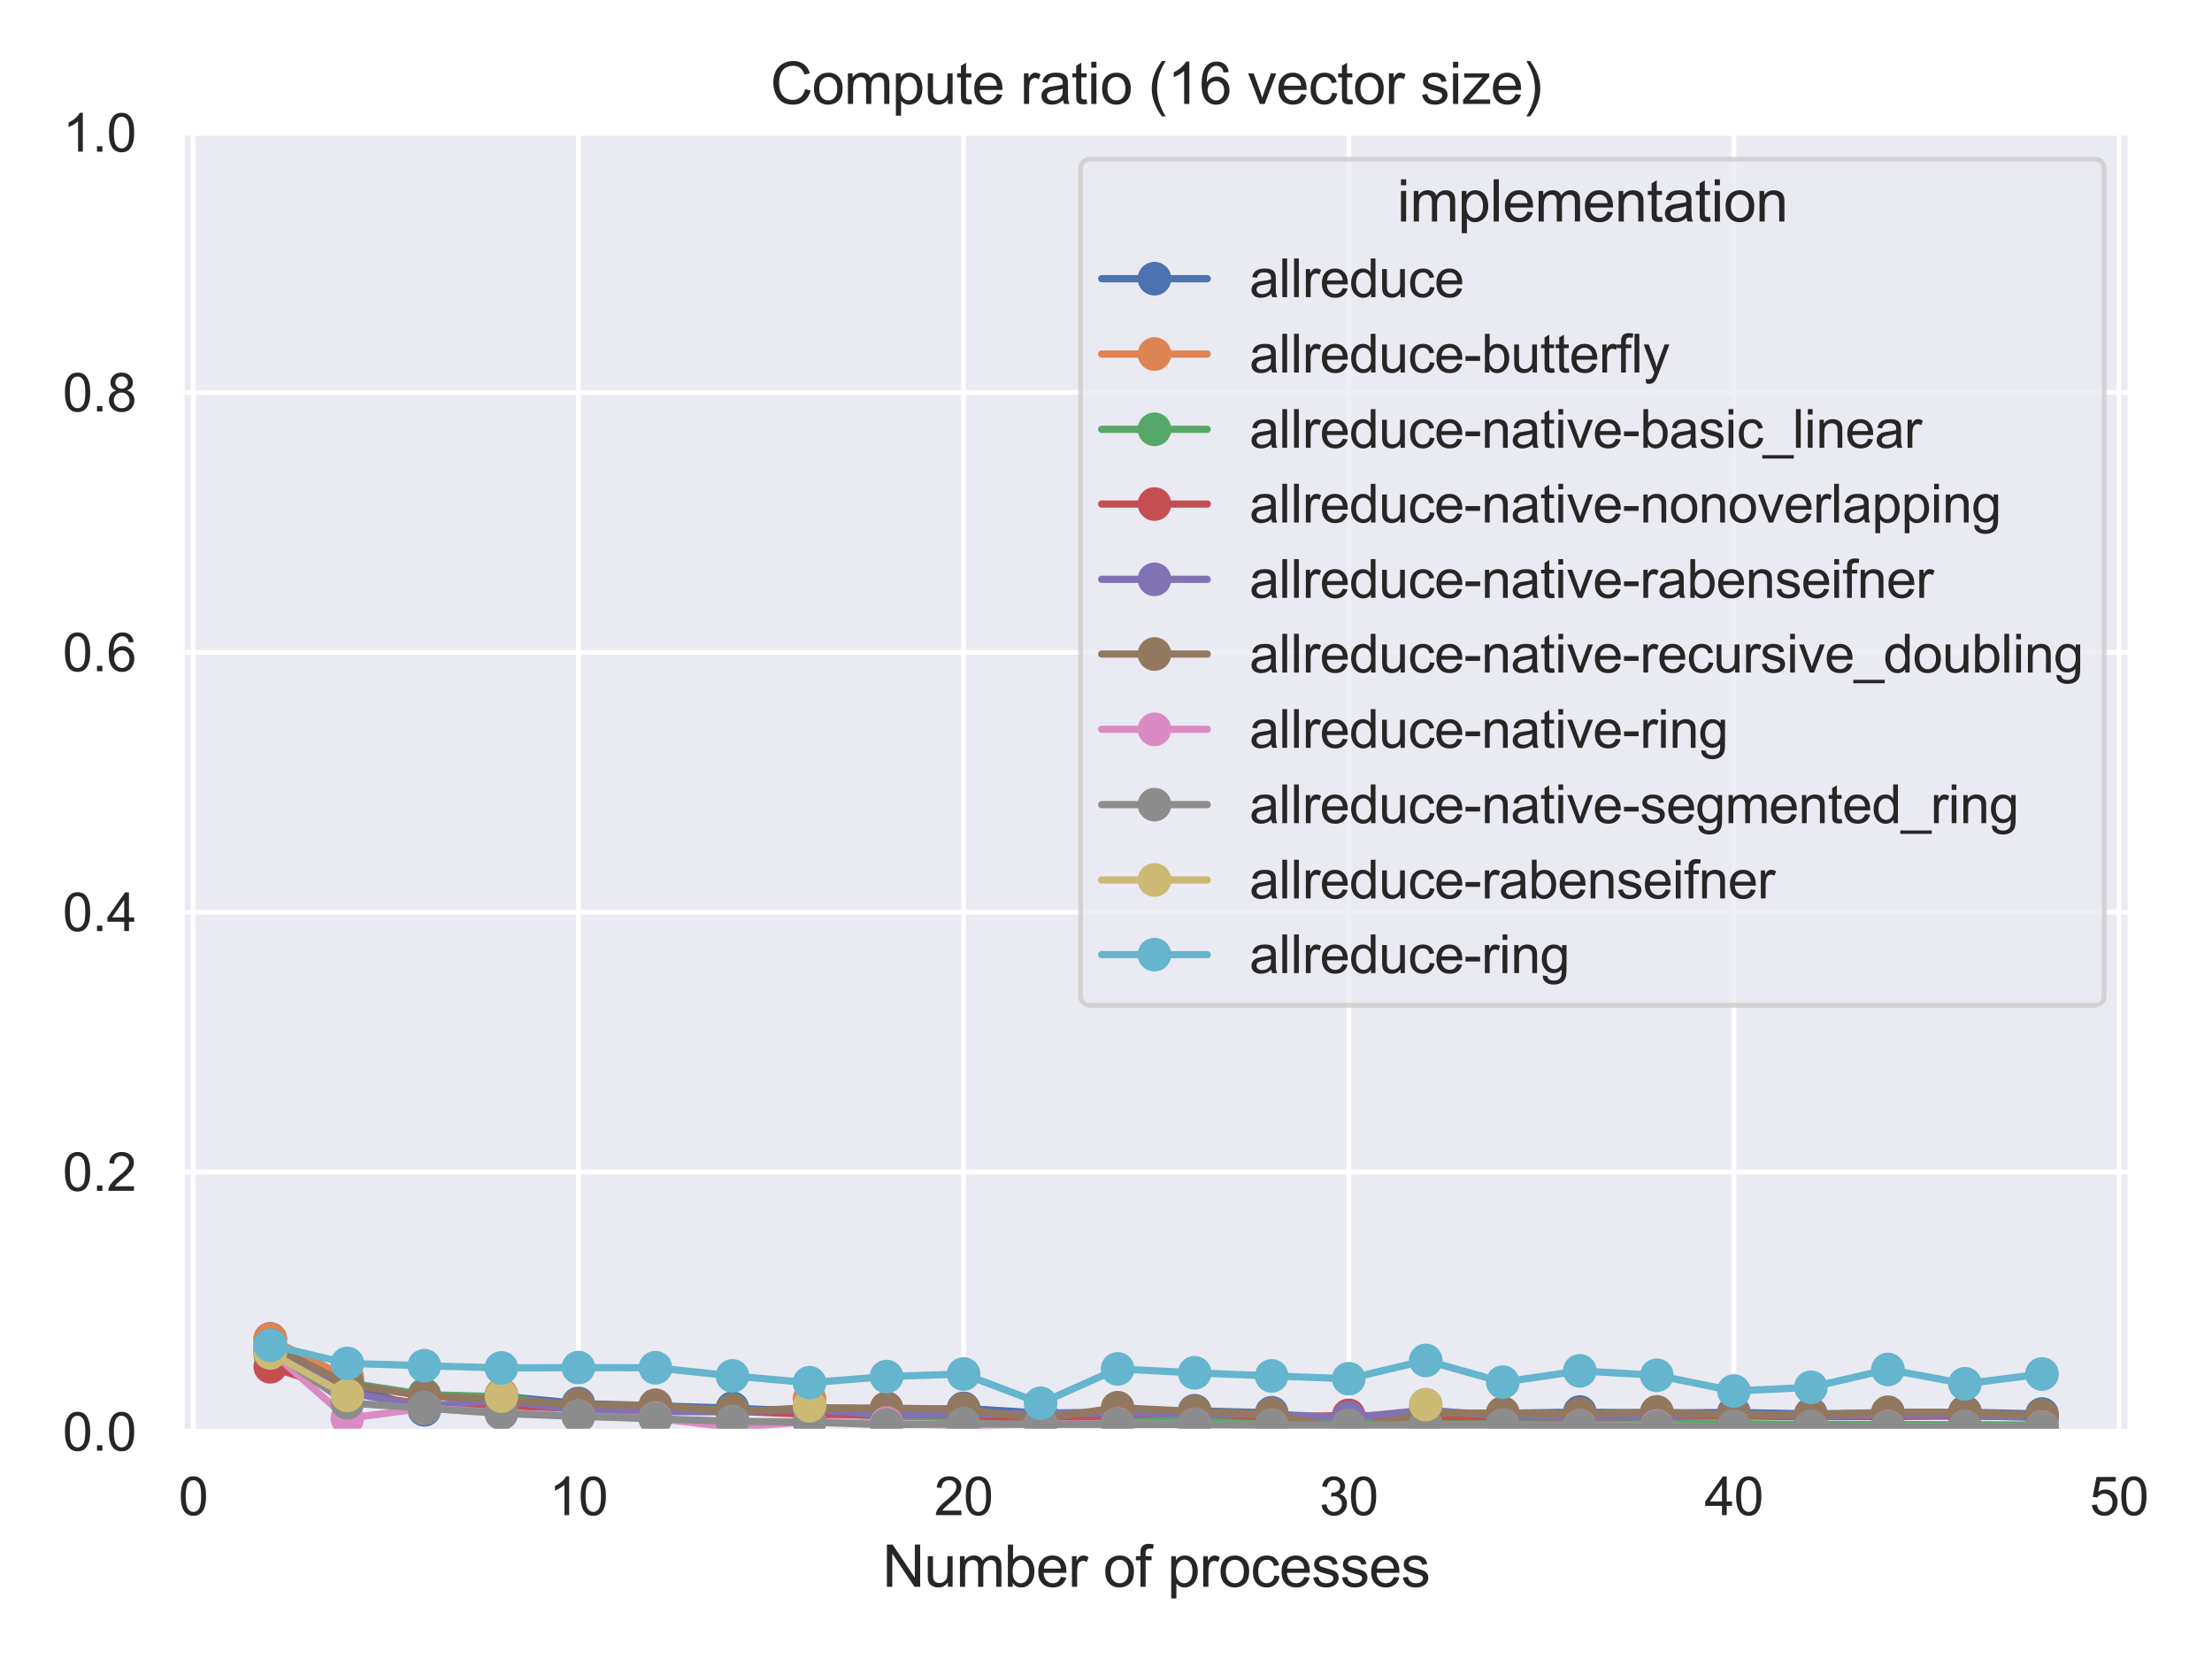 <?xml version="1.0" encoding="utf-8" standalone="no"?>
<!DOCTYPE svg PUBLIC "-//W3C//DTD SVG 1.1//EN"
  "http://www.w3.org/Graphics/SVG/1.1/DTD/svg11.dtd">
<svg height="345.6pt" version="1.1" viewBox="0 0 460.8 345.6" width="460.8pt" xmlns="http://www.w3.org/2000/svg" xmlns:xlink="http://www.w3.org/1999/xlink">
 <defs>
  <style type="text/css">*{stroke-linecap:butt;stroke-linejoin:round;}</style>
 </defs>
 <g id="figure_1">
  <g id="patch_1">
   <path d="M 0 345.6 
L 460.8 345.6 
L 460.8 0 
L 0 0 
z
" style="fill:#ffffff;"/>
  </g>
  <g id="axes_1">
   <g id="patch_2">
    <path d="M 37.85 298.26 
L 443.837 298.26 
L 443.837 27.656 
L 37.85 27.656 
z
" style="fill:#eaeaf2;"/>
   </g>
   <g id="matplotlib.axis_1">
    <g id="xtick_1">
     <g id="line2d_1">
      <path clip-path="url(#pc0c49b2f9e)" d="M 40.257 298.26 
L 40.257 27.656 
" style="fill:none;stroke:#ffffff;stroke-linecap:round;"/>
     </g>
     <g id="text_1">
      <!-- 0 -->
      <g style="fill:#262626;" transform="translate(37.199 315.634)scale(0.11 -0.11)">
       <defs>
        <path d="M 266 2259 
Q 266 3072 433 3567 
Q 600 4063 929 4331 
Q 1259 4600 1759 4600 
Q 2128 4600 2406 4451 
Q 2684 4303 2865 4023 
Q 3047 3744 3150 3342 
Q 3253 2941 3253 2259 
Q 3253 1453 3087 958 
Q 2922 463 2592 192 
Q 2263 -78 1759 -78 
Q 1097 -78 719 397 
Q 266 969 266 2259 
z
M 844 2259 
Q 844 1131 1108 757 
Q 1372 384 1759 384 
Q 2147 384 2411 759 
Q 2675 1134 2675 2259 
Q 2675 3391 2411 3762 
Q 2147 4134 1753 4134 
Q 1366 4134 1134 3806 
Q 844 3388 844 2259 
z
" id="ArialMT-30" transform="scale(0.016)"/>
       </defs>
       <use xlink:href="#ArialMT-30"/>
      </g>
     </g>
    </g>
    <g id="xtick_2">
     <g id="line2d_2">
      <path clip-path="url(#pc0c49b2f9e)" d="M 120.492 298.26 
L 120.492 27.656 
" style="fill:none;stroke:#ffffff;stroke-linecap:round;"/>
     </g>
     <g id="text_2">
      <!-- 10 -->
      <g style="fill:#262626;" transform="translate(114.375 315.634)scale(0.11 -0.11)">
       <defs>
        <path d="M 2384 0 
L 1822 0 
L 1822 3584 
Q 1619 3391 1289 3197 
Q 959 3003 697 2906 
L 697 3450 
Q 1169 3672 1522 3987 
Q 1875 4303 2022 4600 
L 2384 4600 
L 2384 0 
z
" id="ArialMT-31" transform="scale(0.016)"/>
       </defs>
       <use xlink:href="#ArialMT-31"/>
       <use x="55.615" xlink:href="#ArialMT-30"/>
      </g>
     </g>
    </g>
    <g id="xtick_3">
     <g id="line2d_3">
      <path clip-path="url(#pc0c49b2f9e)" d="M 200.726 298.26 
L 200.726 27.656 
" style="fill:none;stroke:#ffffff;stroke-linecap:round;"/>
     </g>
     <g id="text_3">
      <!-- 20 -->
      <g style="fill:#262626;" transform="translate(194.609 315.634)scale(0.11 -0.11)">
       <defs>
        <path d="M 3222 541 
L 3222 0 
L 194 0 
Q 188 203 259 391 
Q 375 700 629 1000 
Q 884 1300 1366 1694 
Q 2113 2306 2375 2664 
Q 2638 3022 2638 3341 
Q 2638 3675 2398 3904 
Q 2159 4134 1775 4134 
Q 1369 4134 1125 3890 
Q 881 3647 878 3216 
L 300 3275 
Q 359 3922 746 4261 
Q 1134 4600 1788 4600 
Q 2447 4600 2831 4234 
Q 3216 3869 3216 3328 
Q 3216 3053 3103 2787 
Q 2991 2522 2730 2228 
Q 2469 1934 1863 1422 
Q 1356 997 1212 845 
Q 1069 694 975 541 
L 3222 541 
z
" id="ArialMT-32" transform="scale(0.016)"/>
       </defs>
       <use xlink:href="#ArialMT-32"/>
       <use x="55.615" xlink:href="#ArialMT-30"/>
      </g>
     </g>
    </g>
    <g id="xtick_4">
     <g id="line2d_4">
      <path clip-path="url(#pc0c49b2f9e)" d="M 280.961 298.26 
L 280.961 27.656 
" style="fill:none;stroke:#ffffff;stroke-linecap:round;"/>
     </g>
     <g id="text_4">
      <!-- 30 -->
      <g style="fill:#262626;" transform="translate(274.844 315.634)scale(0.11 -0.11)">
       <defs>
        <path d="M 269 1209 
L 831 1284 
Q 928 806 1161 595 
Q 1394 384 1728 384 
Q 2125 384 2398 659 
Q 2672 934 2672 1341 
Q 2672 1728 2419 1979 
Q 2166 2231 1775 2231 
Q 1616 2231 1378 2169 
L 1441 2663 
Q 1497 2656 1531 2656 
Q 1891 2656 2178 2843 
Q 2466 3031 2466 3422 
Q 2466 3731 2256 3934 
Q 2047 4138 1716 4138 
Q 1388 4138 1169 3931 
Q 950 3725 888 3313 
L 325 3413 
Q 428 3978 793 4289 
Q 1159 4600 1703 4600 
Q 2078 4600 2393 4439 
Q 2709 4278 2876 4000 
Q 3044 3722 3044 3409 
Q 3044 3113 2884 2869 
Q 2725 2625 2413 2481 
Q 2819 2388 3044 2092 
Q 3269 1797 3269 1353 
Q 3269 753 2831 336 
Q 2394 -81 1725 -81 
Q 1122 -81 723 278 
Q 325 638 269 1209 
z
" id="ArialMT-33" transform="scale(0.016)"/>
       </defs>
       <use xlink:href="#ArialMT-33"/>
       <use x="55.615" xlink:href="#ArialMT-30"/>
      </g>
     </g>
    </g>
    <g id="xtick_5">
     <g id="line2d_5">
      <path clip-path="url(#pc0c49b2f9e)" d="M 361.196 298.26 
L 361.196 27.656 
" style="fill:none;stroke:#ffffff;stroke-linecap:round;"/>
     </g>
     <g id="text_5">
      <!-- 40 -->
      <g style="fill:#262626;" transform="translate(355.079 315.634)scale(0.11 -0.11)">
       <defs>
        <path d="M 2069 0 
L 2069 1097 
L 81 1097 
L 81 1613 
L 2172 4581 
L 2631 4581 
L 2631 1613 
L 3250 1613 
L 3250 1097 
L 2631 1097 
L 2631 0 
L 2069 0 
z
M 2069 1613 
L 2069 3678 
L 634 1613 
L 2069 1613 
z
" id="ArialMT-34" transform="scale(0.016)"/>
       </defs>
       <use xlink:href="#ArialMT-34"/>
       <use x="55.615" xlink:href="#ArialMT-30"/>
      </g>
     </g>
    </g>
    <g id="xtick_6">
     <g id="line2d_6">
      <path clip-path="url(#pc0c49b2f9e)" d="M 441.43 298.26 
L 441.43 27.656 
" style="fill:none;stroke:#ffffff;stroke-linecap:round;"/>
     </g>
     <g id="text_6">
      <!-- 50 -->
      <g style="fill:#262626;" transform="translate(435.313 315.634)scale(0.11 -0.11)">
       <defs>
        <path d="M 266 1200 
L 856 1250 
Q 922 819 1161 601 
Q 1400 384 1738 384 
Q 2144 384 2425 690 
Q 2706 997 2706 1503 
Q 2706 1984 2436 2262 
Q 2166 2541 1728 2541 
Q 1456 2541 1237 2417 
Q 1019 2294 894 2097 
L 366 2166 
L 809 4519 
L 3088 4519 
L 3088 3981 
L 1259 3981 
L 1013 2750 
Q 1425 3038 1878 3038 
Q 2478 3038 2890 2622 
Q 3303 2206 3303 1553 
Q 3303 931 2941 478 
Q 2500 -78 1738 -78 
Q 1113 -78 717 272 
Q 322 622 266 1200 
z
" id="ArialMT-35" transform="scale(0.016)"/>
       </defs>
       <use xlink:href="#ArialMT-35"/>
       <use x="55.615" xlink:href="#ArialMT-30"/>
      </g>
     </g>
    </g>
    <g id="text_7">
     <!-- Number of processes -->
     <g style="fill:#262626;" transform="translate(183.824 330.555)scale(0.12 -0.12)">
      <defs>
       <path d="M 488 0 
L 488 4581 
L 1109 4581 
L 3516 984 
L 3516 4581 
L 4097 4581 
L 4097 0 
L 3475 0 
L 1069 3600 
L 1069 0 
L 488 0 
z
" id="ArialMT-4e" transform="scale(0.016)"/>
       <path d="M 2597 0 
L 2597 488 
Q 2209 -75 1544 -75 
Q 1250 -75 995 37 
Q 741 150 617 320 
Q 494 491 444 738 
Q 409 903 409 1263 
L 409 3319 
L 972 3319 
L 972 1478 
Q 972 1038 1006 884 
Q 1059 663 1231 536 
Q 1403 409 1656 409 
Q 1909 409 2131 539 
Q 2353 669 2445 892 
Q 2538 1116 2538 1541 
L 2538 3319 
L 3100 3319 
L 3100 0 
L 2597 0 
z
" id="ArialMT-75" transform="scale(0.016)"/>
       <path d="M 422 0 
L 422 3319 
L 925 3319 
L 925 2853 
Q 1081 3097 1340 3245 
Q 1600 3394 1931 3394 
Q 2300 3394 2536 3241 
Q 2772 3088 2869 2813 
Q 3263 3394 3894 3394 
Q 4388 3394 4653 3120 
Q 4919 2847 4919 2278 
L 4919 0 
L 4359 0 
L 4359 2091 
Q 4359 2428 4304 2576 
Q 4250 2725 4106 2815 
Q 3963 2906 3769 2906 
Q 3419 2906 3187 2673 
Q 2956 2441 2956 1928 
L 2956 0 
L 2394 0 
L 2394 2156 
Q 2394 2531 2256 2718 
Q 2119 2906 1806 2906 
Q 1569 2906 1367 2781 
Q 1166 2656 1075 2415 
Q 984 2175 984 1722 
L 984 0 
L 422 0 
z
" id="ArialMT-6d" transform="scale(0.016)"/>
       <path d="M 941 0 
L 419 0 
L 419 4581 
L 981 4581 
L 981 2947 
Q 1338 3394 1891 3394 
Q 2197 3394 2470 3270 
Q 2744 3147 2920 2923 
Q 3097 2700 3197 2384 
Q 3297 2069 3297 1709 
Q 3297 856 2875 390 
Q 2453 -75 1863 -75 
Q 1275 -75 941 416 
L 941 0 
z
M 934 1684 
Q 934 1088 1097 822 
Q 1363 388 1816 388 
Q 2184 388 2453 708 
Q 2722 1028 2722 1663 
Q 2722 2313 2464 2622 
Q 2206 2931 1841 2931 
Q 1472 2931 1203 2611 
Q 934 2291 934 1684 
z
" id="ArialMT-62" transform="scale(0.016)"/>
       <path d="M 2694 1069 
L 3275 997 
Q 3138 488 2766 206 
Q 2394 -75 1816 -75 
Q 1088 -75 661 373 
Q 234 822 234 1631 
Q 234 2469 665 2931 
Q 1097 3394 1784 3394 
Q 2450 3394 2872 2941 
Q 3294 2488 3294 1666 
Q 3294 1616 3291 1516 
L 816 1516 
Q 847 969 1125 678 
Q 1403 388 1819 388 
Q 2128 388 2347 550 
Q 2566 713 2694 1069 
z
M 847 1978 
L 2700 1978 
Q 2663 2397 2488 2606 
Q 2219 2931 1791 2931 
Q 1403 2931 1139 2672 
Q 875 2413 847 1978 
z
" id="ArialMT-65" transform="scale(0.016)"/>
       <path d="M 416 0 
L 416 3319 
L 922 3319 
L 922 2816 
Q 1116 3169 1280 3281 
Q 1444 3394 1641 3394 
Q 1925 3394 2219 3213 
L 2025 2691 
Q 1819 2813 1613 2813 
Q 1428 2813 1281 2702 
Q 1134 2591 1072 2394 
Q 978 2094 978 1738 
L 978 0 
L 416 0 
z
" id="ArialMT-72" transform="scale(0.016)"/>
       <path id="ArialMT-20" transform="scale(0.016)"/>
       <path d="M 213 1659 
Q 213 2581 725 3025 
Q 1153 3394 1769 3394 
Q 2453 3394 2887 2945 
Q 3322 2497 3322 1706 
Q 3322 1066 3130 698 
Q 2938 331 2570 128 
Q 2203 -75 1769 -75 
Q 1072 -75 642 372 
Q 213 819 213 1659 
z
M 791 1659 
Q 791 1022 1069 705 
Q 1347 388 1769 388 
Q 2188 388 2466 706 
Q 2744 1025 2744 1678 
Q 2744 2294 2464 2611 
Q 2184 2928 1769 2928 
Q 1347 2928 1069 2612 
Q 791 2297 791 1659 
z
" id="ArialMT-6f" transform="scale(0.016)"/>
       <path d="M 556 0 
L 556 2881 
L 59 2881 
L 59 3319 
L 556 3319 
L 556 3672 
Q 556 4006 616 4169 
Q 697 4388 901 4523 
Q 1106 4659 1475 4659 
Q 1713 4659 2000 4603 
L 1916 4113 
Q 1741 4144 1584 4144 
Q 1328 4144 1222 4034 
Q 1116 3925 1116 3625 
L 1116 3319 
L 1763 3319 
L 1763 2881 
L 1116 2881 
L 1116 0 
L 556 0 
z
" id="ArialMT-66" transform="scale(0.016)"/>
       <path d="M 422 -1272 
L 422 3319 
L 934 3319 
L 934 2888 
Q 1116 3141 1344 3267 
Q 1572 3394 1897 3394 
Q 2322 3394 2647 3175 
Q 2972 2956 3137 2557 
Q 3303 2159 3303 1684 
Q 3303 1175 3120 767 
Q 2938 359 2589 142 
Q 2241 -75 1856 -75 
Q 1575 -75 1351 44 
Q 1128 163 984 344 
L 984 -1272 
L 422 -1272 
z
M 931 1641 
Q 931 1000 1190 694 
Q 1450 388 1819 388 
Q 2194 388 2461 705 
Q 2728 1022 2728 1688 
Q 2728 2322 2467 2637 
Q 2206 2953 1844 2953 
Q 1484 2953 1207 2617 
Q 931 2281 931 1641 
z
" id="ArialMT-70" transform="scale(0.016)"/>
       <path d="M 2588 1216 
L 3141 1144 
Q 3050 572 2676 248 
Q 2303 -75 1759 -75 
Q 1078 -75 664 370 
Q 250 816 250 1647 
Q 250 2184 428 2587 
Q 606 2991 970 3192 
Q 1334 3394 1763 3394 
Q 2303 3394 2647 3120 
Q 2991 2847 3088 2344 
L 2541 2259 
Q 2463 2594 2264 2762 
Q 2066 2931 1784 2931 
Q 1359 2931 1093 2626 
Q 828 2322 828 1663 
Q 828 994 1084 691 
Q 1341 388 1753 388 
Q 2084 388 2306 591 
Q 2528 794 2588 1216 
z
" id="ArialMT-63" transform="scale(0.016)"/>
       <path d="M 197 991 
L 753 1078 
Q 800 744 1014 566 
Q 1228 388 1613 388 
Q 2000 388 2187 545 
Q 2375 703 2375 916 
Q 2375 1106 2209 1216 
Q 2094 1291 1634 1406 
Q 1016 1563 777 1677 
Q 538 1791 414 1992 
Q 291 2194 291 2438 
Q 291 2659 392 2848 
Q 494 3038 669 3163 
Q 800 3259 1026 3326 
Q 1253 3394 1513 3394 
Q 1903 3394 2198 3281 
Q 2494 3169 2634 2976 
Q 2775 2784 2828 2463 
L 2278 2388 
Q 2241 2644 2061 2787 
Q 1881 2931 1553 2931 
Q 1166 2931 1000 2803 
Q 834 2675 834 2503 
Q 834 2394 903 2306 
Q 972 2216 1119 2156 
Q 1203 2125 1616 2013 
Q 2213 1853 2448 1751 
Q 2684 1650 2818 1456 
Q 2953 1263 2953 975 
Q 2953 694 2789 445 
Q 2625 197 2315 61 
Q 2006 -75 1616 -75 
Q 969 -75 630 194 
Q 291 463 197 991 
z
" id="ArialMT-73" transform="scale(0.016)"/>
      </defs>
      <use xlink:href="#ArialMT-4e"/>
      <use x="72.217" xlink:href="#ArialMT-75"/>
      <use x="127.832" xlink:href="#ArialMT-6d"/>
      <use x="211.133" xlink:href="#ArialMT-62"/>
      <use x="266.748" xlink:href="#ArialMT-65"/>
      <use x="322.363" xlink:href="#ArialMT-72"/>
      <use x="355.664" xlink:href="#ArialMT-20"/>
      <use x="383.447" xlink:href="#ArialMT-6f"/>
      <use x="439.062" xlink:href="#ArialMT-66"/>
      <use x="466.846" xlink:href="#ArialMT-20"/>
      <use x="494.629" xlink:href="#ArialMT-70"/>
      <use x="550.244" xlink:href="#ArialMT-72"/>
      <use x="583.545" xlink:href="#ArialMT-6f"/>
      <use x="639.16" xlink:href="#ArialMT-63"/>
      <use x="689.16" xlink:href="#ArialMT-65"/>
      <use x="744.775" xlink:href="#ArialMT-73"/>
      <use x="794.775" xlink:href="#ArialMT-73"/>
      <use x="844.775" xlink:href="#ArialMT-65"/>
      <use x="900.391" xlink:href="#ArialMT-73"/>
     </g>
    </g>
   </g>
   <g id="matplotlib.axis_2">
    <g id="ytick_1">
     <g id="line2d_7">
      <path clip-path="url(#pc0c49b2f9e)" d="M 37.85 298.26 
L 443.837 298.26 
" style="fill:none;stroke:#ffffff;stroke-linecap:round;"/>
     </g>
     <g id="text_8">
      <!-- 0.0 -->
      <g style="fill:#262626;" transform="translate(13.06 302.197)scale(0.11 -0.11)">
       <defs>
        <path d="M 581 0 
L 581 641 
L 1222 641 
L 1222 0 
L 581 0 
z
" id="ArialMT-2e" transform="scale(0.016)"/>
       </defs>
       <use xlink:href="#ArialMT-30"/>
       <use x="55.615" xlink:href="#ArialMT-2e"/>
       <use x="83.398" xlink:href="#ArialMT-30"/>
      </g>
     </g>
    </g>
    <g id="ytick_2">
     <g id="line2d_8">
      <path clip-path="url(#pc0c49b2f9e)" d="M 37.85 244.139 
L 443.837 244.139 
" style="fill:none;stroke:#ffffff;stroke-linecap:round;"/>
     </g>
     <g id="text_9">
      <!-- 0.2 -->
      <g style="fill:#262626;" transform="translate(13.06 248.076)scale(0.11 -0.11)">
       <use xlink:href="#ArialMT-30"/>
       <use x="55.615" xlink:href="#ArialMT-2e"/>
       <use x="83.398" xlink:href="#ArialMT-32"/>
      </g>
     </g>
    </g>
    <g id="ytick_3">
     <g id="line2d_9">
      <path clip-path="url(#pc0c49b2f9e)" d="M 37.85 190.018 
L 443.837 190.018 
" style="fill:none;stroke:#ffffff;stroke-linecap:round;"/>
     </g>
     <g id="text_10">
      <!-- 0.4 -->
      <g style="fill:#262626;" transform="translate(13.06 193.955)scale(0.11 -0.11)">
       <use xlink:href="#ArialMT-30"/>
       <use x="55.615" xlink:href="#ArialMT-2e"/>
       <use x="83.398" xlink:href="#ArialMT-34"/>
      </g>
     </g>
    </g>
    <g id="ytick_4">
     <g id="line2d_10">
      <path clip-path="url(#pc0c49b2f9e)" d="M 37.85 135.898 
L 443.837 135.898 
" style="fill:none;stroke:#ffffff;stroke-linecap:round;"/>
     </g>
     <g id="text_11">
      <!-- 0.6 -->
      <g style="fill:#262626;" transform="translate(13.06 139.835)scale(0.11 -0.11)">
       <defs>
        <path d="M 3184 3459 
L 2625 3416 
Q 2550 3747 2413 3897 
Q 2184 4138 1850 4138 
Q 1581 4138 1378 3988 
Q 1113 3794 959 3422 
Q 806 3050 800 2363 
Q 1003 2672 1297 2822 
Q 1591 2972 1913 2972 
Q 2475 2972 2870 2558 
Q 3266 2144 3266 1488 
Q 3266 1056 3080 686 
Q 2894 316 2569 119 
Q 2244 -78 1831 -78 
Q 1128 -78 684 439 
Q 241 956 241 2144 
Q 241 3472 731 4075 
Q 1159 4600 1884 4600 
Q 2425 4600 2770 4297 
Q 3116 3994 3184 3459 
z
M 888 1484 
Q 888 1194 1011 928 
Q 1134 663 1356 523 
Q 1578 384 1822 384 
Q 2178 384 2434 671 
Q 2691 959 2691 1453 
Q 2691 1928 2437 2201 
Q 2184 2475 1800 2475 
Q 1419 2475 1153 2201 
Q 888 1928 888 1484 
z
" id="ArialMT-36" transform="scale(0.016)"/>
       </defs>
       <use xlink:href="#ArialMT-30"/>
       <use x="55.615" xlink:href="#ArialMT-2e"/>
       <use x="83.398" xlink:href="#ArialMT-36"/>
      </g>
     </g>
    </g>
    <g id="ytick_5">
     <g id="line2d_11">
      <path clip-path="url(#pc0c49b2f9e)" d="M 37.85 81.777 
L 443.837 81.777 
" style="fill:none;stroke:#ffffff;stroke-linecap:round;"/>
     </g>
     <g id="text_12">
      <!-- 0.8 -->
      <g style="fill:#262626;" transform="translate(13.06 85.714)scale(0.11 -0.11)">
       <defs>
        <path d="M 1131 2484 
Q 781 2613 612 2850 
Q 444 3088 444 3419 
Q 444 3919 803 4259 
Q 1163 4600 1759 4600 
Q 2359 4600 2725 4251 
Q 3091 3903 3091 3403 
Q 3091 3084 2923 2848 
Q 2756 2613 2416 2484 
Q 2838 2347 3058 2040 
Q 3278 1734 3278 1309 
Q 3278 722 2862 322 
Q 2447 -78 1769 -78 
Q 1091 -78 675 323 
Q 259 725 259 1325 
Q 259 1772 486 2073 
Q 713 2375 1131 2484 
z
M 1019 3438 
Q 1019 3113 1228 2906 
Q 1438 2700 1772 2700 
Q 2097 2700 2305 2904 
Q 2513 3109 2513 3406 
Q 2513 3716 2298 3927 
Q 2084 4138 1766 4138 
Q 1444 4138 1231 3931 
Q 1019 3725 1019 3438 
z
M 838 1322 
Q 838 1081 952 856 
Q 1066 631 1291 507 
Q 1516 384 1775 384 
Q 2178 384 2440 643 
Q 2703 903 2703 1303 
Q 2703 1709 2433 1975 
Q 2163 2241 1756 2241 
Q 1359 2241 1098 1978 
Q 838 1716 838 1322 
z
" id="ArialMT-38" transform="scale(0.016)"/>
       </defs>
       <use xlink:href="#ArialMT-30"/>
       <use x="55.615" xlink:href="#ArialMT-2e"/>
       <use x="83.398" xlink:href="#ArialMT-38"/>
      </g>
     </g>
    </g>
    <g id="ytick_6">
     <g id="line2d_12">
      <path clip-path="url(#pc0c49b2f9e)" d="M 37.85 27.656 
L 443.837 27.656 
" style="fill:none;stroke:#ffffff;stroke-linecap:round;"/>
     </g>
     <g id="text_13">
      <!-- 1.0 -->
      <g style="fill:#262626;" transform="translate(13.06 31.593)scale(0.11 -0.11)">
       <use xlink:href="#ArialMT-31"/>
       <use x="55.615" xlink:href="#ArialMT-2e"/>
       <use x="83.398" xlink:href="#ArialMT-30"/>
      </g>
     </g>
    </g>
   </g>
   <g id="line2d_13">
    <path clip-path="url(#pc0c49b2f9e)" d="M 56.304 278.931 
L 72.351 288.417 
L 88.398 293.689 
L 104.445 290.845 
L 120.492 292.377 
L 136.539 292.846 
L 152.586 293.34 
L 168.632 293.998 
L 184.679 293.93 
L 200.726 293.384 
L 216.773 294.365 
L 232.82 294.191 
L 248.867 293.894 
L 264.914 294.308 
L 280.961 296.591 
L 297.008 294.449 
L 313.055 294.421 
L 329.102 294.16 
L 345.149 294.365 
L 361.196 294.221 
L 377.243 294.552 
L 393.289 294.308 
L 409.336 294.16 
L 425.383 294.578 
" style="fill:none;stroke:#4c72b0;stroke-linecap:round;stroke-width:1.5;"/>
    <defs>
     <path d="M 0 3 
C 0.796 3 1.559 2.684 2.121 2.121 
C 2.684 1.559 3 0.796 3 0 
C 3 -0.796 2.684 -1.559 2.121 -2.121 
C 1.559 -2.684 0.796 -3 0 -3 
C -0.796 -3 -1.559 -2.684 -2.121 -2.121 
C -2.684 -1.559 -3 -0.796 -3 0 
C -3 0.796 -2.684 1.559 -2.121 2.121 
C -1.559 2.684 -0.796 3 0 3 
z
" id="mb66e1271e0" style="stroke:#4c72b0;"/>
    </defs>
    <g clip-path="url(#pc0c49b2f9e)">
     <use style="fill:#4c72b0;stroke:#4c72b0;" x="56.304" xlink:href="#mb66e1271e0" y="278.931"/>
     <use style="fill:#4c72b0;stroke:#4c72b0;" x="72.351" xlink:href="#mb66e1271e0" y="288.417"/>
     <use style="fill:#4c72b0;stroke:#4c72b0;" x="88.398" xlink:href="#mb66e1271e0" y="293.689"/>
     <use style="fill:#4c72b0;stroke:#4c72b0;" x="104.445" xlink:href="#mb66e1271e0" y="290.845"/>
     <use style="fill:#4c72b0;stroke:#4c72b0;" x="120.492" xlink:href="#mb66e1271e0" y="292.377"/>
     <use style="fill:#4c72b0;stroke:#4c72b0;" x="136.539" xlink:href="#mb66e1271e0" y="292.846"/>
     <use style="fill:#4c72b0;stroke:#4c72b0;" x="152.586" xlink:href="#mb66e1271e0" y="293.34"/>
     <use style="fill:#4c72b0;stroke:#4c72b0;" x="168.632" xlink:href="#mb66e1271e0" y="293.998"/>
     <use style="fill:#4c72b0;stroke:#4c72b0;" x="184.679" xlink:href="#mb66e1271e0" y="293.93"/>
     <use style="fill:#4c72b0;stroke:#4c72b0;" x="200.726" xlink:href="#mb66e1271e0" y="293.384"/>
     <use style="fill:#4c72b0;stroke:#4c72b0;" x="216.773" xlink:href="#mb66e1271e0" y="294.365"/>
     <use style="fill:#4c72b0;stroke:#4c72b0;" x="232.82" xlink:href="#mb66e1271e0" y="294.191"/>
     <use style="fill:#4c72b0;stroke:#4c72b0;" x="248.867" xlink:href="#mb66e1271e0" y="293.894"/>
     <use style="fill:#4c72b0;stroke:#4c72b0;" x="264.914" xlink:href="#mb66e1271e0" y="294.308"/>
     <use style="fill:#4c72b0;stroke:#4c72b0;" x="280.961" xlink:href="#mb66e1271e0" y="296.591"/>
     <use style="fill:#4c72b0;stroke:#4c72b0;" x="297.008" xlink:href="#mb66e1271e0" y="294.449"/>
     <use style="fill:#4c72b0;stroke:#4c72b0;" x="313.055" xlink:href="#mb66e1271e0" y="294.421"/>
     <use style="fill:#4c72b0;stroke:#4c72b0;" x="329.102" xlink:href="#mb66e1271e0" y="294.16"/>
     <use style="fill:#4c72b0;stroke:#4c72b0;" x="345.149" xlink:href="#mb66e1271e0" y="294.365"/>
     <use style="fill:#4c72b0;stroke:#4c72b0;" x="361.196" xlink:href="#mb66e1271e0" y="294.221"/>
     <use style="fill:#4c72b0;stroke:#4c72b0;" x="377.243" xlink:href="#mb66e1271e0" y="294.552"/>
     <use style="fill:#4c72b0;stroke:#4c72b0;" x="393.289" xlink:href="#mb66e1271e0" y="294.308"/>
     <use style="fill:#4c72b0;stroke:#4c72b0;" x="409.336" xlink:href="#mb66e1271e0" y="294.16"/>
     <use style="fill:#4c72b0;stroke:#4c72b0;" x="425.383" xlink:href="#mb66e1271e0" y="294.578"/>
    </g>
   </g>
   <g id="line2d_14">
    <path clip-path="url(#pc0c49b2f9e)" d="M 56.304 278.931 
L 72.351 286.985 
M 104.445 290.528 
M 168.632 291.444 
M 297.008 294.449 
" style="fill:none;stroke:#dd8452;stroke-linecap:round;stroke-width:1.5;"/>
    <defs>
     <path d="M 0 3 
C 0.796 3 1.559 2.684 2.121 2.121 
C 2.684 1.559 3 0.796 3 0 
C 3 -0.796 2.684 -1.559 2.121 -2.121 
C 1.559 -2.684 0.796 -3 0 -3 
C -0.796 -3 -1.559 -2.684 -2.121 -2.121 
C -2.684 -1.559 -3 -0.796 -3 0 
C -3 0.796 -2.684 1.559 -2.121 2.121 
C -1.559 2.684 -0.796 3 0 3 
z
" id="m280f4a5eaf" style="stroke:#dd8452;"/>
    </defs>
    <g clip-path="url(#pc0c49b2f9e)">
     <use style="fill:#dd8452;stroke:#dd8452;" x="56.304" xlink:href="#m280f4a5eaf" y="278.931"/>
     <use style="fill:#dd8452;stroke:#dd8452;" x="72.351" xlink:href="#m280f4a5eaf" y="286.985"/>
     <use style="fill:#dd8452;stroke:#dd8452;" x="104.445" xlink:href="#m280f4a5eaf" y="290.528"/>
     <use style="fill:#dd8452;stroke:#dd8452;" x="168.632" xlink:href="#m280f4a5eaf" y="291.444"/>
     <use style="fill:#dd8452;stroke:#dd8452;" x="297.008" xlink:href="#m280f4a5eaf" y="294.449"/>
    </g>
   </g>
   <g id="line2d_15">
    <path clip-path="url(#pc0c49b2f9e)" d="M 56.304 282.342 
L 72.351 288.045 
L 88.398 290.528 
L 104.445 290.946 
L 120.492 293.152 
L 136.539 293.154 
L 152.586 293.75 
L 168.632 294.281 
L 184.679 295.113 
L 200.726 295.202 
L 216.773 295.426 
L 232.82 295.499 
L 248.867 295.754 
L 264.914 295.886 
L 280.961 296.354 
L 297.008 296.216 
L 313.055 296.407 
L 329.102 296.444 
L 345.149 296.542 
L 361.196 296.579 
L 377.243 296.74 
L 393.289 296.765 
L 409.336 296.805 
L 425.383 296.858 
" style="fill:none;stroke:#55a868;stroke-linecap:round;stroke-width:1.5;"/>
    <defs>
     <path d="M 0 3 
C 0.796 3 1.559 2.684 2.121 2.121 
C 2.684 1.559 3 0.796 3 0 
C 3 -0.796 2.684 -1.559 2.121 -2.121 
C 1.559 -2.684 0.796 -3 0 -3 
C -0.796 -3 -1.559 -2.684 -2.121 -2.121 
C -2.684 -1.559 -3 -0.796 -3 0 
C -3 0.796 -2.684 1.559 -2.121 2.121 
C -1.559 2.684 -0.796 3 0 3 
z
" id="m495f239a47" style="stroke:#55a868;"/>
    </defs>
    <g clip-path="url(#pc0c49b2f9e)">
     <use style="fill:#55a868;stroke:#55a868;" x="56.304" xlink:href="#m495f239a47" y="282.342"/>
     <use style="fill:#55a868;stroke:#55a868;" x="72.351" xlink:href="#m495f239a47" y="288.045"/>
     <use style="fill:#55a868;stroke:#55a868;" x="88.398" xlink:href="#m495f239a47" y="290.528"/>
     <use style="fill:#55a868;stroke:#55a868;" x="104.445" xlink:href="#m495f239a47" y="290.946"/>
     <use style="fill:#55a868;stroke:#55a868;" x="120.492" xlink:href="#m495f239a47" y="293.152"/>
     <use style="fill:#55a868;stroke:#55a868;" x="136.539" xlink:href="#m495f239a47" y="293.154"/>
     <use style="fill:#55a868;stroke:#55a868;" x="152.586" xlink:href="#m495f239a47" y="293.75"/>
     <use style="fill:#55a868;stroke:#55a868;" x="168.632" xlink:href="#m495f239a47" y="294.281"/>
     <use style="fill:#55a868;stroke:#55a868;" x="184.679" xlink:href="#m495f239a47" y="295.113"/>
     <use style="fill:#55a868;stroke:#55a868;" x="200.726" xlink:href="#m495f239a47" y="295.202"/>
     <use style="fill:#55a868;stroke:#55a868;" x="216.773" xlink:href="#m495f239a47" y="295.426"/>
     <use style="fill:#55a868;stroke:#55a868;" x="232.82" xlink:href="#m495f239a47" y="295.499"/>
     <use style="fill:#55a868;stroke:#55a868;" x="248.867" xlink:href="#m495f239a47" y="295.754"/>
     <use style="fill:#55a868;stroke:#55a868;" x="264.914" xlink:href="#m495f239a47" y="295.886"/>
     <use style="fill:#55a868;stroke:#55a868;" x="280.961" xlink:href="#m495f239a47" y="296.354"/>
     <use style="fill:#55a868;stroke:#55a868;" x="297.008" xlink:href="#m495f239a47" y="296.216"/>
     <use style="fill:#55a868;stroke:#55a868;" x="313.055" xlink:href="#m495f239a47" y="296.407"/>
     <use style="fill:#55a868;stroke:#55a868;" x="329.102" xlink:href="#m495f239a47" y="296.444"/>
     <use style="fill:#55a868;stroke:#55a868;" x="345.149" xlink:href="#m495f239a47" y="296.542"/>
     <use style="fill:#55a868;stroke:#55a868;" x="361.196" xlink:href="#m495f239a47" y="296.579"/>
     <use style="fill:#55a868;stroke:#55a868;" x="377.243" xlink:href="#m495f239a47" y="296.74"/>
     <use style="fill:#55a868;stroke:#55a868;" x="393.289" xlink:href="#m495f239a47" y="296.765"/>
     <use style="fill:#55a868;stroke:#55a868;" x="409.336" xlink:href="#m495f239a47" y="296.805"/>
     <use style="fill:#55a868;stroke:#55a868;" x="425.383" xlink:href="#m495f239a47" y="296.858"/>
    </g>
   </g>
   <g id="line2d_16">
    <path clip-path="url(#pc0c49b2f9e)" d="M 56.304 284.73 
L 72.351 290.06 
L 88.398 292.62 
L 104.445 292.848 
L 120.492 293.428 
L 136.539 293.895 
L 152.586 293.965 
L 168.632 294.652 
L 184.679 294.746 
L 200.726 294.723 
L 216.773 295.853 
L 232.82 294.672 
L 248.867 294.42 
L 264.914 295.253 
L 280.961 294.834 
L 297.008 295.15 
L 313.055 295.113 
L 329.102 295.202 
L 345.149 295.076 
L 361.196 295 
L 377.243 295.132 
L 393.289 295.095 
L 409.336 294.98 
L 425.383 295.219 
" style="fill:none;stroke:#c44e52;stroke-linecap:round;stroke-width:1.5;"/>
    <defs>
     <path d="M 0 3 
C 0.796 3 1.559 2.684 2.121 2.121 
C 2.684 1.559 3 0.796 3 0 
C 3 -0.796 2.684 -1.559 2.121 -2.121 
C 1.559 -2.684 0.796 -3 0 -3 
C -0.796 -3 -1.559 -2.684 -2.121 -2.121 
C -2.684 -1.559 -3 -0.796 -3 0 
C -3 0.796 -2.684 1.559 -2.121 2.121 
C -1.559 2.684 -0.796 3 0 3 
z
" id="m3216f980ad" style="stroke:#c44e52;"/>
    </defs>
    <g clip-path="url(#pc0c49b2f9e)">
     <use style="fill:#c44e52;stroke:#c44e52;" x="56.304" xlink:href="#m3216f980ad" y="284.73"/>
     <use style="fill:#c44e52;stroke:#c44e52;" x="72.351" xlink:href="#m3216f980ad" y="290.06"/>
     <use style="fill:#c44e52;stroke:#c44e52;" x="88.398" xlink:href="#m3216f980ad" y="292.62"/>
     <use style="fill:#c44e52;stroke:#c44e52;" x="104.445" xlink:href="#m3216f980ad" y="292.848"/>
     <use style="fill:#c44e52;stroke:#c44e52;" x="120.492" xlink:href="#m3216f980ad" y="293.428"/>
     <use style="fill:#c44e52;stroke:#c44e52;" x="136.539" xlink:href="#m3216f980ad" y="293.895"/>
     <use style="fill:#c44e52;stroke:#c44e52;" x="152.586" xlink:href="#m3216f980ad" y="293.965"/>
     <use style="fill:#c44e52;stroke:#c44e52;" x="168.632" xlink:href="#m3216f980ad" y="294.652"/>
     <use style="fill:#c44e52;stroke:#c44e52;" x="184.679" xlink:href="#m3216f980ad" y="294.746"/>
     <use style="fill:#c44e52;stroke:#c44e52;" x="200.726" xlink:href="#m3216f980ad" y="294.723"/>
     <use style="fill:#c44e52;stroke:#c44e52;" x="216.773" xlink:href="#m3216f980ad" y="295.853"/>
     <use style="fill:#c44e52;stroke:#c44e52;" x="232.82" xlink:href="#m3216f980ad" y="294.672"/>
     <use style="fill:#c44e52;stroke:#c44e52;" x="248.867" xlink:href="#m3216f980ad" y="294.42"/>
     <use style="fill:#c44e52;stroke:#c44e52;" x="264.914" xlink:href="#m3216f980ad" y="295.253"/>
     <use style="fill:#c44e52;stroke:#c44e52;" x="280.961" xlink:href="#m3216f980ad" y="294.834"/>
     <use style="fill:#c44e52;stroke:#c44e52;" x="297.008" xlink:href="#m3216f980ad" y="295.15"/>
     <use style="fill:#c44e52;stroke:#c44e52;" x="313.055" xlink:href="#m3216f980ad" y="295.113"/>
     <use style="fill:#c44e52;stroke:#c44e52;" x="329.102" xlink:href="#m3216f980ad" y="295.202"/>
     <use style="fill:#c44e52;stroke:#c44e52;" x="345.149" xlink:href="#m3216f980ad" y="295.076"/>
     <use style="fill:#c44e52;stroke:#c44e52;" x="361.196" xlink:href="#m3216f980ad" y="295"/>
     <use style="fill:#c44e52;stroke:#c44e52;" x="377.243" xlink:href="#m3216f980ad" y="295.132"/>
     <use style="fill:#c44e52;stroke:#c44e52;" x="393.289" xlink:href="#m3216f980ad" y="295.095"/>
     <use style="fill:#c44e52;stroke:#c44e52;" x="409.336" xlink:href="#m3216f980ad" y="294.98"/>
     <use style="fill:#c44e52;stroke:#c44e52;" x="425.383" xlink:href="#m3216f980ad" y="295.219"/>
    </g>
   </g>
   <g id="line2d_17">
    <path clip-path="url(#pc0c49b2f9e)" d="M 56.304 281.347 
L 72.351 290.06 
L 88.398 292.954 
L 104.445 291.66 
L 120.492 293.787 
L 136.539 294.032 
L 152.586 294.128 
L 168.632 293.594 
L 184.679 294.746 
L 200.726 294.578 
L 216.773 294.449 
L 232.82 294.366 
L 248.867 294.553 
L 264.914 294.603 
L 280.961 295.334 
L 297.008 293.749 
L 313.055 294.919 
L 329.102 295.185 
L 345.149 294.898 
L 361.196 294.475 
L 377.243 295 
L 393.289 294.746 
L 409.336 294.856 
L 425.383 295.32 
" style="fill:none;stroke:#8172b3;stroke-linecap:round;stroke-width:1.5;"/>
    <defs>
     <path d="M 0 3 
C 0.796 3 1.559 2.684 2.121 2.121 
C 2.684 1.559 3 0.796 3 0 
C 3 -0.796 2.684 -1.559 2.121 -2.121 
C 1.559 -2.684 0.796 -3 0 -3 
C -0.796 -3 -1.559 -2.684 -2.121 -2.121 
C -2.684 -1.559 -3 -0.796 -3 0 
C -3 0.796 -2.684 1.559 -2.121 2.121 
C -1.559 2.684 -0.796 3 0 3 
z
" id="mb317fe6358" style="stroke:#8172b3;"/>
    </defs>
    <g clip-path="url(#pc0c49b2f9e)">
     <use style="fill:#8172b3;stroke:#8172b3;" x="56.304" xlink:href="#mb317fe6358" y="281.347"/>
     <use style="fill:#8172b3;stroke:#8172b3;" x="72.351" xlink:href="#mb317fe6358" y="290.06"/>
     <use style="fill:#8172b3;stroke:#8172b3;" x="88.398" xlink:href="#mb317fe6358" y="292.954"/>
     <use style="fill:#8172b3;stroke:#8172b3;" x="104.445" xlink:href="#mb317fe6358" y="291.66"/>
     <use style="fill:#8172b3;stroke:#8172b3;" x="120.492" xlink:href="#mb317fe6358" y="293.787"/>
     <use style="fill:#8172b3;stroke:#8172b3;" x="136.539" xlink:href="#mb317fe6358" y="294.032"/>
     <use style="fill:#8172b3;stroke:#8172b3;" x="152.586" xlink:href="#mb317fe6358" y="294.128"/>
     <use style="fill:#8172b3;stroke:#8172b3;" x="168.632" xlink:href="#mb317fe6358" y="293.594"/>
     <use style="fill:#8172b3;stroke:#8172b3;" x="184.679" xlink:href="#mb317fe6358" y="294.746"/>
     <use style="fill:#8172b3;stroke:#8172b3;" x="200.726" xlink:href="#mb317fe6358" y="294.578"/>
     <use style="fill:#8172b3;stroke:#8172b3;" x="216.773" xlink:href="#mb317fe6358" y="294.449"/>
     <use style="fill:#8172b3;stroke:#8172b3;" x="232.82" xlink:href="#mb317fe6358" y="294.366"/>
     <use style="fill:#8172b3;stroke:#8172b3;" x="248.867" xlink:href="#mb317fe6358" y="294.553"/>
     <use style="fill:#8172b3;stroke:#8172b3;" x="264.914" xlink:href="#mb317fe6358" y="294.603"/>
     <use style="fill:#8172b3;stroke:#8172b3;" x="280.961" xlink:href="#mb317fe6358" y="295.334"/>
     <use style="fill:#8172b3;stroke:#8172b3;" x="297.008" xlink:href="#mb317fe6358" y="293.749"/>
     <use style="fill:#8172b3;stroke:#8172b3;" x="313.055" xlink:href="#mb317fe6358" y="294.919"/>
     <use style="fill:#8172b3;stroke:#8172b3;" x="329.102" xlink:href="#mb317fe6358" y="295.185"/>
     <use style="fill:#8172b3;stroke:#8172b3;" x="345.149" xlink:href="#mb317fe6358" y="294.898"/>
     <use style="fill:#8172b3;stroke:#8172b3;" x="361.196" xlink:href="#mb317fe6358" y="294.475"/>
     <use style="fill:#8172b3;stroke:#8172b3;" x="377.243" xlink:href="#mb317fe6358" y="295"/>
     <use style="fill:#8172b3;stroke:#8172b3;" x="393.289" xlink:href="#mb317fe6358" y="294.746"/>
     <use style="fill:#8172b3;stroke:#8172b3;" x="409.336" xlink:href="#mb317fe6358" y="294.856"/>
     <use style="fill:#8172b3;stroke:#8172b3;" x="425.383" xlink:href="#mb317fe6358" y="295.32"/>
    </g>
   </g>
   <g id="line2d_18">
    <path clip-path="url(#pc0c49b2f9e)" d="M 56.304 280.22 
L 72.351 288.329 
L 88.398 290.845 
L 104.445 291.495 
L 120.492 292.622 
L 136.539 292.737 
L 152.586 294.097 
L 168.632 293.249 
L 184.679 293.34 
L 200.726 293.553 
L 216.773 295.55 
L 232.82 293.249 
L 248.867 294.032 
L 264.914 294.628 
L 280.961 297.753 
L 297.008 294.394 
L 313.055 294.357 
L 329.102 294.552 
L 345.149 294.128 
L 361.196 294.768 
L 377.243 294.745 
L 393.289 294.191 
L 409.336 294.221 
L 425.383 294.875 
" style="fill:none;stroke:#937860;stroke-linecap:round;stroke-width:1.5;"/>
    <defs>
     <path d="M 0 3 
C 0.796 3 1.559 2.684 2.121 2.121 
C 2.684 1.559 3 0.796 3 0 
C 3 -0.796 2.684 -1.559 2.121 -2.121 
C 1.559 -2.684 0.796 -3 0 -3 
C -0.796 -3 -1.559 -2.684 -2.121 -2.121 
C -2.684 -1.559 -3 -0.796 -3 0 
C -3 0.796 -2.684 1.559 -2.121 2.121 
C -1.559 2.684 -0.796 3 0 3 
z
" id="m3eb4c9a0d8" style="stroke:#937860;"/>
    </defs>
    <g clip-path="url(#pc0c49b2f9e)">
     <use style="fill:#937860;stroke:#937860;" x="56.304" xlink:href="#m3eb4c9a0d8" y="280.22"/>
     <use style="fill:#937860;stroke:#937860;" x="72.351" xlink:href="#m3eb4c9a0d8" y="288.329"/>
     <use style="fill:#937860;stroke:#937860;" x="88.398" xlink:href="#m3eb4c9a0d8" y="290.845"/>
     <use style="fill:#937860;stroke:#937860;" x="104.445" xlink:href="#m3eb4c9a0d8" y="291.495"/>
     <use style="fill:#937860;stroke:#937860;" x="120.492" xlink:href="#m3eb4c9a0d8" y="292.622"/>
     <use style="fill:#937860;stroke:#937860;" x="136.539" xlink:href="#m3eb4c9a0d8" y="292.737"/>
     <use style="fill:#937860;stroke:#937860;" x="152.586" xlink:href="#m3eb4c9a0d8" y="294.097"/>
     <use style="fill:#937860;stroke:#937860;" x="168.632" xlink:href="#m3eb4c9a0d8" y="293.249"/>
     <use style="fill:#937860;stroke:#937860;" x="184.679" xlink:href="#m3eb4c9a0d8" y="293.34"/>
     <use style="fill:#937860;stroke:#937860;" x="200.726" xlink:href="#m3eb4c9a0d8" y="293.553"/>
     <use style="fill:#937860;stroke:#937860;" x="216.773" xlink:href="#m3eb4c9a0d8" y="295.55"/>
     <use style="fill:#937860;stroke:#937860;" x="232.82" xlink:href="#m3eb4c9a0d8" y="293.249"/>
     <use style="fill:#937860;stroke:#937860;" x="248.867" xlink:href="#m3eb4c9a0d8" y="294.032"/>
     <use style="fill:#937860;stroke:#937860;" x="264.914" xlink:href="#m3eb4c9a0d8" y="294.628"/>
     <use style="fill:#937860;stroke:#937860;" x="280.961" xlink:href="#m3eb4c9a0d8" y="297.753"/>
     <use style="fill:#937860;stroke:#937860;" x="297.008" xlink:href="#m3eb4c9a0d8" y="294.394"/>
     <use style="fill:#937860;stroke:#937860;" x="313.055" xlink:href="#m3eb4c9a0d8" y="294.357"/>
     <use style="fill:#937860;stroke:#937860;" x="329.102" xlink:href="#m3eb4c9a0d8" y="294.552"/>
     <use style="fill:#937860;stroke:#937860;" x="345.149" xlink:href="#m3eb4c9a0d8" y="294.128"/>
     <use style="fill:#937860;stroke:#937860;" x="361.196" xlink:href="#m3eb4c9a0d8" y="294.768"/>
     <use style="fill:#937860;stroke:#937860;" x="377.243" xlink:href="#m3eb4c9a0d8" y="294.745"/>
     <use style="fill:#937860;stroke:#937860;" x="393.289" xlink:href="#m3eb4c9a0d8" y="294.191"/>
     <use style="fill:#937860;stroke:#937860;" x="409.336" xlink:href="#m3eb4c9a0d8" y="294.221"/>
     <use style="fill:#937860;stroke:#937860;" x="425.383" xlink:href="#m3eb4c9a0d8" y="294.875"/>
    </g>
   </g>
   <g id="line2d_19">
    <path clip-path="url(#pc0c49b2f9e)" d="M 56.304 281.347 
L 72.351 295.478 
L 88.398 293.34 
L 104.445 294.281 
L 120.492 295.019 
L 136.539 295.441 
L 152.586 297.345 
L 168.632 296.154 
L 184.679 296.45 
L 200.726 297.044 
L 216.773 296.595 
L 232.82 296.654 
L 248.867 296.74 
L 264.914 296.9 
L 280.961 297.054 
L 297.008 296.862 
L 313.055 296.914 
L 329.102 296.974 
L 345.149 297.068 
L 361.196 297.209 
L 377.243 297.386 
L 393.289 297.195 
L 409.336 297.246 
L 425.383 297.281 
" style="fill:none;stroke:#da8bc3;stroke-linecap:round;stroke-width:1.5;"/>
    <defs>
     <path d="M 0 3 
C 0.796 3 1.559 2.684 2.121 2.121 
C 2.684 1.559 3 0.796 3 0 
C 3 -0.796 2.684 -1.559 2.121 -2.121 
C 1.559 -2.684 0.796 -3 0 -3 
C -0.796 -3 -1.559 -2.684 -2.121 -2.121 
C -2.684 -1.559 -3 -0.796 -3 0 
C -3 0.796 -2.684 1.559 -2.121 2.121 
C -1.559 2.684 -0.796 3 0 3 
z
" id="mf655d51415" style="stroke:#da8bc3;"/>
    </defs>
    <g clip-path="url(#pc0c49b2f9e)">
     <use style="fill:#da8bc3;stroke:#da8bc3;" x="56.304" xlink:href="#mf655d51415" y="281.347"/>
     <use style="fill:#da8bc3;stroke:#da8bc3;" x="72.351" xlink:href="#mf655d51415" y="295.478"/>
     <use style="fill:#da8bc3;stroke:#da8bc3;" x="88.398" xlink:href="#mf655d51415" y="293.34"/>
     <use style="fill:#da8bc3;stroke:#da8bc3;" x="104.445" xlink:href="#mf655d51415" y="294.281"/>
     <use style="fill:#da8bc3;stroke:#da8bc3;" x="120.492" xlink:href="#mf655d51415" y="295.019"/>
     <use style="fill:#da8bc3;stroke:#da8bc3;" x="136.539" xlink:href="#mf655d51415" y="295.441"/>
     <use style="fill:#da8bc3;stroke:#da8bc3;" x="152.586" xlink:href="#mf655d51415" y="297.345"/>
     <use style="fill:#da8bc3;stroke:#da8bc3;" x="168.632" xlink:href="#mf655d51415" y="296.154"/>
     <use style="fill:#da8bc3;stroke:#da8bc3;" x="184.679" xlink:href="#mf655d51415" y="296.45"/>
     <use style="fill:#da8bc3;stroke:#da8bc3;" x="200.726" xlink:href="#mf655d51415" y="297.044"/>
     <use style="fill:#da8bc3;stroke:#da8bc3;" x="216.773" xlink:href="#mf655d51415" y="296.595"/>
     <use style="fill:#da8bc3;stroke:#da8bc3;" x="232.82" xlink:href="#mf655d51415" y="296.654"/>
     <use style="fill:#da8bc3;stroke:#da8bc3;" x="248.867" xlink:href="#mf655d51415" y="296.74"/>
     <use style="fill:#da8bc3;stroke:#da8bc3;" x="264.914" xlink:href="#mf655d51415" y="296.9"/>
     <use style="fill:#da8bc3;stroke:#da8bc3;" x="280.961" xlink:href="#mf655d51415" y="297.054"/>
     <use style="fill:#da8bc3;stroke:#da8bc3;" x="297.008" xlink:href="#mf655d51415" y="296.862"/>
     <use style="fill:#da8bc3;stroke:#da8bc3;" x="313.055" xlink:href="#mf655d51415" y="296.914"/>
     <use style="fill:#da8bc3;stroke:#da8bc3;" x="329.102" xlink:href="#mf655d51415" y="296.974"/>
     <use style="fill:#da8bc3;stroke:#da8bc3;" x="345.149" xlink:href="#mf655d51415" y="297.068"/>
     <use style="fill:#da8bc3;stroke:#da8bc3;" x="361.196" xlink:href="#mf655d51415" y="297.209"/>
     <use style="fill:#da8bc3;stroke:#da8bc3;" x="377.243" xlink:href="#mf655d51415" y="297.386"/>
     <use style="fill:#da8bc3;stroke:#da8bc3;" x="393.289" xlink:href="#mf655d51415" y="297.195"/>
     <use style="fill:#da8bc3;stroke:#da8bc3;" x="409.336" xlink:href="#mf655d51415" y="297.246"/>
     <use style="fill:#da8bc3;stroke:#da8bc3;" x="425.383" xlink:href="#mf655d51415" y="297.281"/>
    </g>
   </g>
   <g id="line2d_20">
    <path clip-path="url(#pc0c49b2f9e)" d="M 56.304 281.347 
L 72.351 292.247 
L 88.398 293.34 
L 104.445 294.446 
L 120.492 295.039 
L 136.539 295.554 
L 152.586 296.078 
L 168.632 296.241 
L 184.679 296.817 
L 200.726 296.542 
L 216.773 296.7 
L 232.82 296.722 
L 248.867 296.748 
L 264.914 296.883 
L 280.961 296.883 
L 297.008 296.876 
L 313.055 296.879 
L 329.102 296.993 
L 345.149 297.209 
L 361.196 297.081 
L 377.243 297.146 
L 393.289 297.25 
L 409.336 297.219 
L 425.383 297.332 
" style="fill:none;stroke:#8c8c8c;stroke-linecap:round;stroke-width:1.5;"/>
    <defs>
     <path d="M 0 3 
C 0.796 3 1.559 2.684 2.121 2.121 
C 2.684 1.559 3 0.796 3 0 
C 3 -0.796 2.684 -1.559 2.121 -2.121 
C 1.559 -2.684 0.796 -3 0 -3 
C -0.796 -3 -1.559 -2.684 -2.121 -2.121 
C -2.684 -1.559 -3 -0.796 -3 0 
C -3 0.796 -2.684 1.559 -2.121 2.121 
C -1.559 2.684 -0.796 3 0 3 
z
" id="m99aa2e4426" style="stroke:#8c8c8c;"/>
    </defs>
    <g clip-path="url(#pc0c49b2f9e)">
     <use style="fill:#8c8c8c;stroke:#8c8c8c;" x="56.304" xlink:href="#m99aa2e4426" y="281.347"/>
     <use style="fill:#8c8c8c;stroke:#8c8c8c;" x="72.351" xlink:href="#m99aa2e4426" y="292.247"/>
     <use style="fill:#8c8c8c;stroke:#8c8c8c;" x="88.398" xlink:href="#m99aa2e4426" y="293.34"/>
     <use style="fill:#8c8c8c;stroke:#8c8c8c;" x="104.445" xlink:href="#m99aa2e4426" y="294.446"/>
     <use style="fill:#8c8c8c;stroke:#8c8c8c;" x="120.492" xlink:href="#m99aa2e4426" y="295.039"/>
     <use style="fill:#8c8c8c;stroke:#8c8c8c;" x="136.539" xlink:href="#m99aa2e4426" y="295.554"/>
     <use style="fill:#8c8c8c;stroke:#8c8c8c;" x="152.586" xlink:href="#m99aa2e4426" y="296.078"/>
     <use style="fill:#8c8c8c;stroke:#8c8c8c;" x="168.632" xlink:href="#m99aa2e4426" y="296.241"/>
     <use style="fill:#8c8c8c;stroke:#8c8c8c;" x="184.679" xlink:href="#m99aa2e4426" y="296.817"/>
     <use style="fill:#8c8c8c;stroke:#8c8c8c;" x="200.726" xlink:href="#m99aa2e4426" y="296.542"/>
     <use style="fill:#8c8c8c;stroke:#8c8c8c;" x="216.773" xlink:href="#m99aa2e4426" y="296.7"/>
     <use style="fill:#8c8c8c;stroke:#8c8c8c;" x="232.82" xlink:href="#m99aa2e4426" y="296.722"/>
     <use style="fill:#8c8c8c;stroke:#8c8c8c;" x="248.867" xlink:href="#m99aa2e4426" y="296.748"/>
     <use style="fill:#8c8c8c;stroke:#8c8c8c;" x="264.914" xlink:href="#m99aa2e4426" y="296.883"/>
     <use style="fill:#8c8c8c;stroke:#8c8c8c;" x="280.961" xlink:href="#m99aa2e4426" y="296.883"/>
     <use style="fill:#8c8c8c;stroke:#8c8c8c;" x="297.008" xlink:href="#m99aa2e4426" y="296.876"/>
     <use style="fill:#8c8c8c;stroke:#8c8c8c;" x="313.055" xlink:href="#m99aa2e4426" y="296.879"/>
     <use style="fill:#8c8c8c;stroke:#8c8c8c;" x="329.102" xlink:href="#m99aa2e4426" y="296.993"/>
     <use style="fill:#8c8c8c;stroke:#8c8c8c;" x="345.149" xlink:href="#m99aa2e4426" y="297.209"/>
     <use style="fill:#8c8c8c;stroke:#8c8c8c;" x="361.196" xlink:href="#m99aa2e4426" y="297.081"/>
     <use style="fill:#8c8c8c;stroke:#8c8c8c;" x="377.243" xlink:href="#m99aa2e4426" y="297.146"/>
     <use style="fill:#8c8c8c;stroke:#8c8c8c;" x="393.289" xlink:href="#m99aa2e4426" y="297.25"/>
     <use style="fill:#8c8c8c;stroke:#8c8c8c;" x="409.336" xlink:href="#m99aa2e4426" y="297.219"/>
     <use style="fill:#8c8c8c;stroke:#8c8c8c;" x="425.383" xlink:href="#m99aa2e4426" y="297.332"/>
    </g>
   </g>
   <g id="line2d_21">
    <path clip-path="url(#pc0c49b2f9e)" d="M 56.304 281.845 
L 72.351 290.69 
M 104.445 290.846 
M 168.632 292.848 
M 297.008 292.606 
" style="fill:none;stroke:#ccb974;stroke-linecap:round;stroke-width:1.5;"/>
    <defs>
     <path d="M 0 3 
C 0.796 3 1.559 2.684 2.121 2.121 
C 2.684 1.559 3 0.796 3 0 
C 3 -0.796 2.684 -1.559 2.121 -2.121 
C 1.559 -2.684 0.796 -3 0 -3 
C -0.796 -3 -1.559 -2.684 -2.121 -2.121 
C -2.684 -1.559 -3 -0.796 -3 0 
C -3 0.796 -2.684 1.559 -2.121 2.121 
C -1.559 2.684 -0.796 3 0 3 
z
" id="m159938c4bd" style="stroke:#ccb974;"/>
    </defs>
    <g clip-path="url(#pc0c49b2f9e)">
     <use style="fill:#ccb974;stroke:#ccb974;" x="56.304" xlink:href="#m159938c4bd" y="281.845"/>
     <use style="fill:#ccb974;stroke:#ccb974;" x="72.351" xlink:href="#m159938c4bd" y="290.69"/>
     <use style="fill:#ccb974;stroke:#ccb974;" x="104.445" xlink:href="#m159938c4bd" y="290.846"/>
     <use style="fill:#ccb974;stroke:#ccb974;" x="168.632" xlink:href="#m159938c4bd" y="292.848"/>
     <use style="fill:#ccb974;stroke:#ccb974;" x="297.008" xlink:href="#m159938c4bd" y="292.606"/>
    </g>
   </g>
   <g id="line2d_22">
    <path clip-path="url(#pc0c49b2f9e)" d="M 56.304 280.22 
L 72.351 284.018 
L 88.398 284.497 
L 104.445 284.966 
L 120.492 284.897 
L 136.539 284.929 
L 152.586 286.628 
L 168.632 288.045 
L 184.679 286.762 
L 200.726 286.233 
L 216.773 292.325 
L 232.82 285.163 
L 248.867 285.985 
L 264.914 286.632 
L 280.961 287.214 
L 297.008 283.401 
L 313.055 287.93 
L 329.102 285.575 
L 345.149 286.497 
L 361.196 289.774 
L 377.243 289 
L 393.289 285.288 
L 409.336 288.264 
L 425.383 286.228 
" style="fill:none;stroke:#64b5cd;stroke-linecap:round;stroke-width:1.5;"/>
    <defs>
     <path d="M 0 3 
C 0.796 3 1.559 2.684 2.121 2.121 
C 2.684 1.559 3 0.796 3 0 
C 3 -0.796 2.684 -1.559 2.121 -2.121 
C 1.559 -2.684 0.796 -3 0 -3 
C -0.796 -3 -1.559 -2.684 -2.121 -2.121 
C -2.684 -1.559 -3 -0.796 -3 0 
C -3 0.796 -2.684 1.559 -2.121 2.121 
C -1.559 2.684 -0.796 3 0 3 
z
" id="m875ba24442" style="stroke:#64b5cd;"/>
    </defs>
    <g clip-path="url(#pc0c49b2f9e)">
     <use style="fill:#64b5cd;stroke:#64b5cd;" x="56.304" xlink:href="#m875ba24442" y="280.22"/>
     <use style="fill:#64b5cd;stroke:#64b5cd;" x="72.351" xlink:href="#m875ba24442" y="284.018"/>
     <use style="fill:#64b5cd;stroke:#64b5cd;" x="88.398" xlink:href="#m875ba24442" y="284.497"/>
     <use style="fill:#64b5cd;stroke:#64b5cd;" x="104.445" xlink:href="#m875ba24442" y="284.966"/>
     <use style="fill:#64b5cd;stroke:#64b5cd;" x="120.492" xlink:href="#m875ba24442" y="284.897"/>
     <use style="fill:#64b5cd;stroke:#64b5cd;" x="136.539" xlink:href="#m875ba24442" y="284.929"/>
     <use style="fill:#64b5cd;stroke:#64b5cd;" x="152.586" xlink:href="#m875ba24442" y="286.628"/>
     <use style="fill:#64b5cd;stroke:#64b5cd;" x="168.632" xlink:href="#m875ba24442" y="288.045"/>
     <use style="fill:#64b5cd;stroke:#64b5cd;" x="184.679" xlink:href="#m875ba24442" y="286.762"/>
     <use style="fill:#64b5cd;stroke:#64b5cd;" x="200.726" xlink:href="#m875ba24442" y="286.233"/>
     <use style="fill:#64b5cd;stroke:#64b5cd;" x="216.773" xlink:href="#m875ba24442" y="292.325"/>
     <use style="fill:#64b5cd;stroke:#64b5cd;" x="232.82" xlink:href="#m875ba24442" y="285.163"/>
     <use style="fill:#64b5cd;stroke:#64b5cd;" x="248.867" xlink:href="#m875ba24442" y="285.985"/>
     <use style="fill:#64b5cd;stroke:#64b5cd;" x="264.914" xlink:href="#m875ba24442" y="286.632"/>
     <use style="fill:#64b5cd;stroke:#64b5cd;" x="280.961" xlink:href="#m875ba24442" y="287.214"/>
     <use style="fill:#64b5cd;stroke:#64b5cd;" x="297.008" xlink:href="#m875ba24442" y="283.401"/>
     <use style="fill:#64b5cd;stroke:#64b5cd;" x="313.055" xlink:href="#m875ba24442" y="287.93"/>
     <use style="fill:#64b5cd;stroke:#64b5cd;" x="329.102" xlink:href="#m875ba24442" y="285.575"/>
     <use style="fill:#64b5cd;stroke:#64b5cd;" x="345.149" xlink:href="#m875ba24442" y="286.497"/>
     <use style="fill:#64b5cd;stroke:#64b5cd;" x="361.196" xlink:href="#m875ba24442" y="289.774"/>
     <use style="fill:#64b5cd;stroke:#64b5cd;" x="377.243" xlink:href="#m875ba24442" y="289"/>
     <use style="fill:#64b5cd;stroke:#64b5cd;" x="393.289" xlink:href="#m875ba24442" y="285.288"/>
     <use style="fill:#64b5cd;stroke:#64b5cd;" x="409.336" xlink:href="#m875ba24442" y="288.264"/>
     <use style="fill:#64b5cd;stroke:#64b5cd;" x="425.383" xlink:href="#m875ba24442" y="286.228"/>
    </g>
   </g>
   <g id="patch_3">
    <path d="M 37.85 298.26 
L 37.85 27.656 
" style="fill:none;stroke:#ffffff;stroke-linecap:square;stroke-linejoin:miter;stroke-width:1.25;"/>
   </g>
   <g id="patch_4">
    <path d="M 443.837 298.26 
L 443.837 27.656 
" style="fill:none;stroke:#ffffff;stroke-linecap:square;stroke-linejoin:miter;stroke-width:1.25;"/>
   </g>
   <g id="patch_5">
    <path d="M 37.85 298.26 
L 443.837 298.26 
" style="fill:none;stroke:#ffffff;stroke-linecap:square;stroke-linejoin:miter;stroke-width:1.25;"/>
   </g>
   <g id="patch_6">
    <path d="M 37.85 27.656 
L 443.837 27.656 
" style="fill:none;stroke:#ffffff;stroke-linecap:square;stroke-linejoin:miter;stroke-width:1.25;"/>
   </g>
   <g id="text_14">
    <!-- Compute ratio (16 vector size) -->
    <g style="fill:#262626;" transform="translate(160.485 21.656)scale(0.12 -0.12)">
     <defs>
      <path d="M 3763 1606 
L 4369 1453 
Q 4178 706 3683 314 
Q 3188 -78 2472 -78 
Q 1731 -78 1267 223 
Q 803 525 561 1097 
Q 319 1669 319 2325 
Q 319 3041 592 3573 
Q 866 4106 1370 4382 
Q 1875 4659 2481 4659 
Q 3169 4659 3637 4309 
Q 4106 3959 4291 3325 
L 3694 3184 
Q 3534 3684 3231 3912 
Q 2928 4141 2469 4141 
Q 1941 4141 1586 3887 
Q 1231 3634 1087 3207 
Q 944 2781 944 2328 
Q 944 1744 1114 1308 
Q 1284 872 1643 656 
Q 2003 441 2422 441 
Q 2931 441 3284 734 
Q 3638 1028 3763 1606 
z
" id="ArialMT-43" transform="scale(0.016)"/>
      <path d="M 1650 503 
L 1731 6 
Q 1494 -44 1306 -44 
Q 1000 -44 831 53 
Q 663 150 594 308 
Q 525 466 525 972 
L 525 2881 
L 113 2881 
L 113 3319 
L 525 3319 
L 525 4141 
L 1084 4478 
L 1084 3319 
L 1650 3319 
L 1650 2881 
L 1084 2881 
L 1084 941 
Q 1084 700 1114 631 
Q 1144 563 1211 522 
Q 1278 481 1403 481 
Q 1497 481 1650 503 
z
" id="ArialMT-74" transform="scale(0.016)"/>
      <path d="M 2588 409 
Q 2275 144 1986 34 
Q 1697 -75 1366 -75 
Q 819 -75 525 192 
Q 231 459 231 875 
Q 231 1119 342 1320 
Q 453 1522 633 1644 
Q 813 1766 1038 1828 
Q 1203 1872 1538 1913 
Q 2219 1994 2541 2106 
Q 2544 2222 2544 2253 
Q 2544 2597 2384 2738 
Q 2169 2928 1744 2928 
Q 1347 2928 1158 2789 
Q 969 2650 878 2297 
L 328 2372 
Q 403 2725 575 2942 
Q 747 3159 1072 3276 
Q 1397 3394 1825 3394 
Q 2250 3394 2515 3294 
Q 2781 3194 2906 3042 
Q 3031 2891 3081 2659 
Q 3109 2516 3109 2141 
L 3109 1391 
Q 3109 606 3145 398 
Q 3181 191 3288 0 
L 2700 0 
Q 2613 175 2588 409 
z
M 2541 1666 
Q 2234 1541 1622 1453 
Q 1275 1403 1131 1340 
Q 988 1278 909 1158 
Q 831 1038 831 891 
Q 831 666 1001 516 
Q 1172 366 1500 366 
Q 1825 366 2078 508 
Q 2331 650 2450 897 
Q 2541 1088 2541 1459 
L 2541 1666 
z
" id="ArialMT-61" transform="scale(0.016)"/>
      <path d="M 425 3934 
L 425 4581 
L 988 4581 
L 988 3934 
L 425 3934 
z
M 425 0 
L 425 3319 
L 988 3319 
L 988 0 
L 425 0 
z
" id="ArialMT-69" transform="scale(0.016)"/>
      <path d="M 1497 -1347 
Q 1031 -759 709 28 
Q 388 816 388 1659 
Q 388 2403 628 3084 
Q 909 3875 1497 4659 
L 1900 4659 
Q 1522 4009 1400 3731 
Q 1209 3300 1100 2831 
Q 966 2247 966 1656 
Q 966 153 1900 -1347 
L 1497 -1347 
z
" id="ArialMT-28" transform="scale(0.016)"/>
      <path d="M 1344 0 
L 81 3319 
L 675 3319 
L 1388 1331 
Q 1503 1009 1600 663 
Q 1675 925 1809 1294 
L 2547 3319 
L 3125 3319 
L 1869 0 
L 1344 0 
z
" id="ArialMT-76" transform="scale(0.016)"/>
      <path d="M 125 0 
L 125 456 
L 2238 2881 
Q 1878 2863 1603 2863 
L 250 2863 
L 250 3319 
L 2963 3319 
L 2963 2947 
L 1166 841 
L 819 456 
Q 1197 484 1528 484 
L 3063 484 
L 3063 0 
L 125 0 
z
" id="ArialMT-7a" transform="scale(0.016)"/>
      <path d="M 791 -1347 
L 388 -1347 
Q 1322 153 1322 1656 
Q 1322 2244 1188 2822 
Q 1081 3291 891 3722 
Q 769 4003 388 4659 
L 791 4659 
Q 1378 3875 1659 3084 
Q 1900 2403 1900 1659 
Q 1900 816 1576 28 
Q 1253 -759 791 -1347 
z
" id="ArialMT-29" transform="scale(0.016)"/>
     </defs>
     <use xlink:href="#ArialMT-43"/>
     <use x="72.217" xlink:href="#ArialMT-6f"/>
     <use x="127.832" xlink:href="#ArialMT-6d"/>
     <use x="211.133" xlink:href="#ArialMT-70"/>
     <use x="266.748" xlink:href="#ArialMT-75"/>
     <use x="322.363" xlink:href="#ArialMT-74"/>
     <use x="350.146" xlink:href="#ArialMT-65"/>
     <use x="405.762" xlink:href="#ArialMT-20"/>
     <use x="433.545" xlink:href="#ArialMT-72"/>
     <use x="466.846" xlink:href="#ArialMT-61"/>
     <use x="522.461" xlink:href="#ArialMT-74"/>
     <use x="550.244" xlink:href="#ArialMT-69"/>
     <use x="572.461" xlink:href="#ArialMT-6f"/>
     <use x="628.076" xlink:href="#ArialMT-20"/>
     <use x="655.859" xlink:href="#ArialMT-28"/>
     <use x="689.16" xlink:href="#ArialMT-31"/>
     <use x="744.775" xlink:href="#ArialMT-36"/>
     <use x="800.391" xlink:href="#ArialMT-20"/>
     <use x="828.174" xlink:href="#ArialMT-76"/>
     <use x="878.174" xlink:href="#ArialMT-65"/>
     <use x="933.789" xlink:href="#ArialMT-63"/>
     <use x="983.789" xlink:href="#ArialMT-74"/>
     <use x="1011.572" xlink:href="#ArialMT-6f"/>
     <use x="1067.188" xlink:href="#ArialMT-72"/>
     <use x="1100.488" xlink:href="#ArialMT-20"/>
     <use x="1128.271" xlink:href="#ArialMT-73"/>
     <use x="1178.271" xlink:href="#ArialMT-69"/>
     <use x="1200.488" xlink:href="#ArialMT-7a"/>
     <use x="1250.488" xlink:href="#ArialMT-65"/>
     <use x="1306.104" xlink:href="#ArialMT-29"/>
    </g>
   </g>
   <g id="legend_1">
    <g id="patch_7">
     <path d="M 227.297 209.437 
L 436.137 209.437 
Q 438.337 209.437 438.337 207.237 
L 438.337 35.356 
Q 438.337 33.156 436.137 33.156 
L 227.297 33.156 
Q 225.097 33.156 225.097 35.356 
L 225.097 207.237 
Q 225.097 209.437 227.297 209.437 
z
" style="fill:#eaeaf2;opacity:0.8;stroke:#cccccc;stroke-linejoin:miter;"/>
    </g>
    <g id="text_15">
     <!-- implementation -->
     <g style="fill:#262626;" transform="translate(291.033 46.146)scale(0.12 -0.12)">
      <defs>
       <path d="M 409 0 
L 409 4581 
L 972 4581 
L 972 0 
L 409 0 
z
" id="ArialMT-6c" transform="scale(0.016)"/>
       <path d="M 422 0 
L 422 3319 
L 928 3319 
L 928 2847 
Q 1294 3394 1984 3394 
Q 2284 3394 2536 3286 
Q 2788 3178 2913 3003 
Q 3038 2828 3088 2588 
Q 3119 2431 3119 2041 
L 3119 0 
L 2556 0 
L 2556 2019 
Q 2556 2363 2490 2533 
Q 2425 2703 2258 2804 
Q 2091 2906 1866 2906 
Q 1506 2906 1245 2678 
Q 984 2450 984 1813 
L 984 0 
L 422 0 
z
" id="ArialMT-6e" transform="scale(0.016)"/>
      </defs>
      <use xlink:href="#ArialMT-69"/>
      <use x="22.217" xlink:href="#ArialMT-6d"/>
      <use x="105.518" xlink:href="#ArialMT-70"/>
      <use x="161.133" xlink:href="#ArialMT-6c"/>
      <use x="183.35" xlink:href="#ArialMT-65"/>
      <use x="238.965" xlink:href="#ArialMT-6d"/>
      <use x="322.266" xlink:href="#ArialMT-65"/>
      <use x="377.881" xlink:href="#ArialMT-6e"/>
      <use x="433.496" xlink:href="#ArialMT-74"/>
      <use x="461.279" xlink:href="#ArialMT-61"/>
      <use x="516.895" xlink:href="#ArialMT-74"/>
      <use x="544.678" xlink:href="#ArialMT-69"/>
      <use x="566.895" xlink:href="#ArialMT-6f"/>
      <use x="622.51" xlink:href="#ArialMT-6e"/>
     </g>
    </g>
    <g id="line2d_23">
     <path d="M 229.497 58.054 
L 251.497 58.054 
" style="fill:none;stroke:#4c72b0;stroke-linecap:round;stroke-width:1.5;"/>
    </g>
    <g id="line2d_24">
     <g>
      <use style="fill:#4c72b0;stroke:#4c72b0;" x="240.497" xlink:href="#mb66e1271e0" y="58.054"/>
     </g>
    </g>
    <g id="text_16">
     <!-- allreduce -->
     <g style="fill:#262626;" transform="translate(260.297 61.904)scale(0.11 -0.11)">
      <defs>
       <path d="M 2575 0 
L 2575 419 
Q 2259 -75 1647 -75 
Q 1250 -75 917 144 
Q 584 363 401 755 
Q 219 1147 219 1656 
Q 219 2153 384 2558 
Q 550 2963 881 3178 
Q 1213 3394 1622 3394 
Q 1922 3394 2156 3267 
Q 2391 3141 2538 2938 
L 2538 4581 
L 3097 4581 
L 3097 0 
L 2575 0 
z
M 797 1656 
Q 797 1019 1065 703 
Q 1334 388 1700 388 
Q 2069 388 2326 689 
Q 2584 991 2584 1609 
Q 2584 2291 2321 2609 
Q 2059 2928 1675 2928 
Q 1300 2928 1048 2622 
Q 797 2316 797 1656 
z
" id="ArialMT-64" transform="scale(0.016)"/>
      </defs>
      <use xlink:href="#ArialMT-61"/>
      <use x="55.615" xlink:href="#ArialMT-6c"/>
      <use x="77.832" xlink:href="#ArialMT-6c"/>
      <use x="100.049" xlink:href="#ArialMT-72"/>
      <use x="133.35" xlink:href="#ArialMT-65"/>
      <use x="188.965" xlink:href="#ArialMT-64"/>
      <use x="244.58" xlink:href="#ArialMT-75"/>
      <use x="300.195" xlink:href="#ArialMT-63"/>
      <use x="350.195" xlink:href="#ArialMT-65"/>
     </g>
    </g>
    <g id="line2d_25">
     <path d="M 229.497 73.748 
L 251.497 73.748 
" style="fill:none;stroke:#dd8452;stroke-linecap:round;stroke-width:1.5;"/>
    </g>
    <g id="line2d_26">
     <g>
      <use style="fill:#dd8452;stroke:#dd8452;" x="240.497" xlink:href="#m280f4a5eaf" y="73.748"/>
     </g>
    </g>
    <g id="text_17">
     <!-- allreduce-butterfly -->
     <g style="fill:#262626;" transform="translate(260.297 77.598)scale(0.11 -0.11)">
      <defs>
       <path d="M 203 1375 
L 203 1941 
L 1931 1941 
L 1931 1375 
L 203 1375 
z
" id="ArialMT-2d" transform="scale(0.016)"/>
       <path d="M 397 -1278 
L 334 -750 
Q 519 -800 656 -800 
Q 844 -800 956 -737 
Q 1069 -675 1141 -563 
Q 1194 -478 1313 -144 
Q 1328 -97 1363 -6 
L 103 3319 
L 709 3319 
L 1400 1397 
Q 1534 1031 1641 628 
Q 1738 1016 1872 1384 
L 2581 3319 
L 3144 3319 
L 1881 -56 
Q 1678 -603 1566 -809 
Q 1416 -1088 1222 -1217 
Q 1028 -1347 759 -1347 
Q 597 -1347 397 -1278 
z
" id="ArialMT-79" transform="scale(0.016)"/>
      </defs>
      <use xlink:href="#ArialMT-61"/>
      <use x="55.615" xlink:href="#ArialMT-6c"/>
      <use x="77.832" xlink:href="#ArialMT-6c"/>
      <use x="100.049" xlink:href="#ArialMT-72"/>
      <use x="133.35" xlink:href="#ArialMT-65"/>
      <use x="188.965" xlink:href="#ArialMT-64"/>
      <use x="244.58" xlink:href="#ArialMT-75"/>
      <use x="300.195" xlink:href="#ArialMT-63"/>
      <use x="350.195" xlink:href="#ArialMT-65"/>
      <use x="405.811" xlink:href="#ArialMT-2d"/>
      <use x="439.111" xlink:href="#ArialMT-62"/>
      <use x="494.727" xlink:href="#ArialMT-75"/>
      <use x="550.342" xlink:href="#ArialMT-74"/>
      <use x="578.125" xlink:href="#ArialMT-74"/>
      <use x="605.908" xlink:href="#ArialMT-65"/>
      <use x="661.523" xlink:href="#ArialMT-72"/>
      <use x="694.824" xlink:href="#ArialMT-66"/>
      <use x="722.607" xlink:href="#ArialMT-6c"/>
      <use x="744.824" xlink:href="#ArialMT-79"/>
     </g>
    </g>
    <g id="line2d_27">
     <path d="M 229.497 89.437 
L 251.497 89.437 
" style="fill:none;stroke:#55a868;stroke-linecap:round;stroke-width:1.5;"/>
    </g>
    <g id="line2d_28">
     <g>
      <use style="fill:#55a868;stroke:#55a868;" x="240.497" xlink:href="#m495f239a47" y="89.437"/>
     </g>
    </g>
    <g id="text_18">
     <!-- allreduce-native-basic_linear -->
     <g style="fill:#262626;" transform="translate(260.297 93.287)scale(0.11 -0.11)">
      <defs>
       <path d="M -97 -1272 
L -97 -866 
L 3631 -866 
L 3631 -1272 
L -97 -1272 
z
" id="ArialMT-5f" transform="scale(0.016)"/>
      </defs>
      <use xlink:href="#ArialMT-61"/>
      <use x="55.615" xlink:href="#ArialMT-6c"/>
      <use x="77.832" xlink:href="#ArialMT-6c"/>
      <use x="100.049" xlink:href="#ArialMT-72"/>
      <use x="133.35" xlink:href="#ArialMT-65"/>
      <use x="188.965" xlink:href="#ArialMT-64"/>
      <use x="244.58" xlink:href="#ArialMT-75"/>
      <use x="300.195" xlink:href="#ArialMT-63"/>
      <use x="350.195" xlink:href="#ArialMT-65"/>
      <use x="405.811" xlink:href="#ArialMT-2d"/>
      <use x="439.111" xlink:href="#ArialMT-6e"/>
      <use x="494.727" xlink:href="#ArialMT-61"/>
      <use x="550.342" xlink:href="#ArialMT-74"/>
      <use x="578.125" xlink:href="#ArialMT-69"/>
      <use x="600.342" xlink:href="#ArialMT-76"/>
      <use x="650.342" xlink:href="#ArialMT-65"/>
      <use x="705.957" xlink:href="#ArialMT-2d"/>
      <use x="739.258" xlink:href="#ArialMT-62"/>
      <use x="794.873" xlink:href="#ArialMT-61"/>
      <use x="850.488" xlink:href="#ArialMT-73"/>
      <use x="900.488" xlink:href="#ArialMT-69"/>
      <use x="922.705" xlink:href="#ArialMT-63"/>
      <use x="972.705" xlink:href="#ArialMT-5f"/>
      <use x="1028.32" xlink:href="#ArialMT-6c"/>
      <use x="1050.537" xlink:href="#ArialMT-69"/>
      <use x="1072.754" xlink:href="#ArialMT-6e"/>
      <use x="1128.369" xlink:href="#ArialMT-65"/>
      <use x="1183.984" xlink:href="#ArialMT-61"/>
      <use x="1239.6" xlink:href="#ArialMT-72"/>
     </g>
    </g>
    <g id="line2d_29">
     <path d="M 229.497 104.997 
L 251.497 104.997 
" style="fill:none;stroke:#c44e52;stroke-linecap:round;stroke-width:1.5;"/>
    </g>
    <g id="line2d_30">
     <g>
      <use style="fill:#c44e52;stroke:#c44e52;" x="240.497" xlink:href="#m3216f980ad" y="104.997"/>
     </g>
    </g>
    <g id="text_19">
     <!-- allreduce-native-nonoverlapping -->
     <g style="fill:#262626;" transform="translate(260.297 108.847)scale(0.11 -0.11)">
      <defs>
       <path d="M 319 -275 
L 866 -356 
Q 900 -609 1056 -725 
Q 1266 -881 1628 -881 
Q 2019 -881 2231 -725 
Q 2444 -569 2519 -288 
Q 2563 -116 2559 434 
Q 2191 0 1641 0 
Q 956 0 581 494 
Q 206 988 206 1678 
Q 206 2153 378 2554 
Q 550 2956 876 3175 
Q 1203 3394 1644 3394 
Q 2231 3394 2613 2919 
L 2613 3319 
L 3131 3319 
L 3131 450 
Q 3131 -325 2973 -648 
Q 2816 -972 2473 -1159 
Q 2131 -1347 1631 -1347 
Q 1038 -1347 672 -1080 
Q 306 -813 319 -275 
z
M 784 1719 
Q 784 1066 1043 766 
Q 1303 466 1694 466 
Q 2081 466 2343 764 
Q 2606 1063 2606 1700 
Q 2606 2309 2336 2618 
Q 2066 2928 1684 2928 
Q 1309 2928 1046 2623 
Q 784 2319 784 1719 
z
" id="ArialMT-67" transform="scale(0.016)"/>
      </defs>
      <use xlink:href="#ArialMT-61"/>
      <use x="55.615" xlink:href="#ArialMT-6c"/>
      <use x="77.832" xlink:href="#ArialMT-6c"/>
      <use x="100.049" xlink:href="#ArialMT-72"/>
      <use x="133.35" xlink:href="#ArialMT-65"/>
      <use x="188.965" xlink:href="#ArialMT-64"/>
      <use x="244.58" xlink:href="#ArialMT-75"/>
      <use x="300.195" xlink:href="#ArialMT-63"/>
      <use x="350.195" xlink:href="#ArialMT-65"/>
      <use x="405.811" xlink:href="#ArialMT-2d"/>
      <use x="439.111" xlink:href="#ArialMT-6e"/>
      <use x="494.727" xlink:href="#ArialMT-61"/>
      <use x="550.342" xlink:href="#ArialMT-74"/>
      <use x="578.125" xlink:href="#ArialMT-69"/>
      <use x="600.342" xlink:href="#ArialMT-76"/>
      <use x="650.342" xlink:href="#ArialMT-65"/>
      <use x="705.957" xlink:href="#ArialMT-2d"/>
      <use x="739.258" xlink:href="#ArialMT-6e"/>
      <use x="794.873" xlink:href="#ArialMT-6f"/>
      <use x="850.488" xlink:href="#ArialMT-6e"/>
      <use x="906.104" xlink:href="#ArialMT-6f"/>
      <use x="961.719" xlink:href="#ArialMT-76"/>
      <use x="1011.719" xlink:href="#ArialMT-65"/>
      <use x="1067.334" xlink:href="#ArialMT-72"/>
      <use x="1100.635" xlink:href="#ArialMT-6c"/>
      <use x="1122.852" xlink:href="#ArialMT-61"/>
      <use x="1178.467" xlink:href="#ArialMT-70"/>
      <use x="1234.082" xlink:href="#ArialMT-70"/>
      <use x="1289.697" xlink:href="#ArialMT-69"/>
      <use x="1311.914" xlink:href="#ArialMT-6e"/>
      <use x="1367.529" xlink:href="#ArialMT-67"/>
     </g>
    </g>
    <g id="line2d_31">
     <path d="M 229.497 120.685 
L 251.497 120.685 
" style="fill:none;stroke:#8172b3;stroke-linecap:round;stroke-width:1.5;"/>
    </g>
    <g id="line2d_32">
     <g>
      <use style="fill:#8172b3;stroke:#8172b3;" x="240.497" xlink:href="#mb317fe6358" y="120.685"/>
     </g>
    </g>
    <g id="text_20">
     <!-- allreduce-native-rabenseifner -->
     <g style="fill:#262626;" transform="translate(260.297 124.535)scale(0.11 -0.11)">
      <use xlink:href="#ArialMT-61"/>
      <use x="55.615" xlink:href="#ArialMT-6c"/>
      <use x="77.832" xlink:href="#ArialMT-6c"/>
      <use x="100.049" xlink:href="#ArialMT-72"/>
      <use x="133.35" xlink:href="#ArialMT-65"/>
      <use x="188.965" xlink:href="#ArialMT-64"/>
      <use x="244.58" xlink:href="#ArialMT-75"/>
      <use x="300.195" xlink:href="#ArialMT-63"/>
      <use x="350.195" xlink:href="#ArialMT-65"/>
      <use x="405.811" xlink:href="#ArialMT-2d"/>
      <use x="439.111" xlink:href="#ArialMT-6e"/>
      <use x="494.727" xlink:href="#ArialMT-61"/>
      <use x="550.342" xlink:href="#ArialMT-74"/>
      <use x="578.125" xlink:href="#ArialMT-69"/>
      <use x="600.342" xlink:href="#ArialMT-76"/>
      <use x="650.342" xlink:href="#ArialMT-65"/>
      <use x="705.957" xlink:href="#ArialMT-2d"/>
      <use x="739.258" xlink:href="#ArialMT-72"/>
      <use x="772.559" xlink:href="#ArialMT-61"/>
      <use x="828.174" xlink:href="#ArialMT-62"/>
      <use x="883.789" xlink:href="#ArialMT-65"/>
      <use x="939.404" xlink:href="#ArialMT-6e"/>
      <use x="995.02" xlink:href="#ArialMT-73"/>
      <use x="1045.02" xlink:href="#ArialMT-65"/>
      <use x="1100.635" xlink:href="#ArialMT-69"/>
      <use x="1122.852" xlink:href="#ArialMT-66"/>
      <use x="1150.635" xlink:href="#ArialMT-6e"/>
      <use x="1206.25" xlink:href="#ArialMT-65"/>
      <use x="1261.865" xlink:href="#ArialMT-72"/>
     </g>
    </g>
    <g id="line2d_33">
     <path d="M 229.497 136.245 
L 251.497 136.245 
" style="fill:none;stroke:#937860;stroke-linecap:round;stroke-width:1.5;"/>
    </g>
    <g id="line2d_34">
     <g>
      <use style="fill:#937860;stroke:#937860;" x="240.497" xlink:href="#m3eb4c9a0d8" y="136.245"/>
     </g>
    </g>
    <g id="text_21">
     <!-- allreduce-native-recursive_doubling -->
     <g style="fill:#262626;" transform="translate(260.297 140.095)scale(0.11 -0.11)">
      <use xlink:href="#ArialMT-61"/>
      <use x="55.615" xlink:href="#ArialMT-6c"/>
      <use x="77.832" xlink:href="#ArialMT-6c"/>
      <use x="100.049" xlink:href="#ArialMT-72"/>
      <use x="133.35" xlink:href="#ArialMT-65"/>
      <use x="188.965" xlink:href="#ArialMT-64"/>
      <use x="244.58" xlink:href="#ArialMT-75"/>
      <use x="300.195" xlink:href="#ArialMT-63"/>
      <use x="350.195" xlink:href="#ArialMT-65"/>
      <use x="405.811" xlink:href="#ArialMT-2d"/>
      <use x="439.111" xlink:href="#ArialMT-6e"/>
      <use x="494.727" xlink:href="#ArialMT-61"/>
      <use x="550.342" xlink:href="#ArialMT-74"/>
      <use x="578.125" xlink:href="#ArialMT-69"/>
      <use x="600.342" xlink:href="#ArialMT-76"/>
      <use x="650.342" xlink:href="#ArialMT-65"/>
      <use x="705.957" xlink:href="#ArialMT-2d"/>
      <use x="739.258" xlink:href="#ArialMT-72"/>
      <use x="772.559" xlink:href="#ArialMT-65"/>
      <use x="828.174" xlink:href="#ArialMT-63"/>
      <use x="878.174" xlink:href="#ArialMT-75"/>
      <use x="933.789" xlink:href="#ArialMT-72"/>
      <use x="967.09" xlink:href="#ArialMT-73"/>
      <use x="1017.09" xlink:href="#ArialMT-69"/>
      <use x="1039.307" xlink:href="#ArialMT-76"/>
      <use x="1089.307" xlink:href="#ArialMT-65"/>
      <use x="1144.922" xlink:href="#ArialMT-5f"/>
      <use x="1200.537" xlink:href="#ArialMT-64"/>
      <use x="1256.152" xlink:href="#ArialMT-6f"/>
      <use x="1311.768" xlink:href="#ArialMT-75"/>
      <use x="1367.383" xlink:href="#ArialMT-62"/>
      <use x="1422.998" xlink:href="#ArialMT-6c"/>
      <use x="1445.215" xlink:href="#ArialMT-69"/>
      <use x="1467.432" xlink:href="#ArialMT-6e"/>
      <use x="1523.047" xlink:href="#ArialMT-67"/>
     </g>
    </g>
    <g id="line2d_35">
     <path d="M 229.497 151.934 
L 251.497 151.934 
" style="fill:none;stroke:#da8bc3;stroke-linecap:round;stroke-width:1.5;"/>
    </g>
    <g id="line2d_36">
     <g>
      <use style="fill:#da8bc3;stroke:#da8bc3;" x="240.497" xlink:href="#mf655d51415" y="151.934"/>
     </g>
    </g>
    <g id="text_22">
     <!-- allreduce-native-ring -->
     <g style="fill:#262626;" transform="translate(260.297 155.784)scale(0.11 -0.11)">
      <use xlink:href="#ArialMT-61"/>
      <use x="55.615" xlink:href="#ArialMT-6c"/>
      <use x="77.832" xlink:href="#ArialMT-6c"/>
      <use x="100.049" xlink:href="#ArialMT-72"/>
      <use x="133.35" xlink:href="#ArialMT-65"/>
      <use x="188.965" xlink:href="#ArialMT-64"/>
      <use x="244.58" xlink:href="#ArialMT-75"/>
      <use x="300.195" xlink:href="#ArialMT-63"/>
      <use x="350.195" xlink:href="#ArialMT-65"/>
      <use x="405.811" xlink:href="#ArialMT-2d"/>
      <use x="439.111" xlink:href="#ArialMT-6e"/>
      <use x="494.727" xlink:href="#ArialMT-61"/>
      <use x="550.342" xlink:href="#ArialMT-74"/>
      <use x="578.125" xlink:href="#ArialMT-69"/>
      <use x="600.342" xlink:href="#ArialMT-76"/>
      <use x="650.342" xlink:href="#ArialMT-65"/>
      <use x="705.957" xlink:href="#ArialMT-2d"/>
      <use x="739.258" xlink:href="#ArialMT-72"/>
      <use x="772.559" xlink:href="#ArialMT-69"/>
      <use x="794.775" xlink:href="#ArialMT-6e"/>
      <use x="850.391" xlink:href="#ArialMT-67"/>
     </g>
    </g>
    <g id="line2d_37">
     <path d="M 229.497 167.623 
L 251.497 167.623 
" style="fill:none;stroke:#8c8c8c;stroke-linecap:round;stroke-width:1.5;"/>
    </g>
    <g id="line2d_38">
     <g>
      <use style="fill:#8c8c8c;stroke:#8c8c8c;" x="240.497" xlink:href="#m99aa2e4426" y="167.623"/>
     </g>
    </g>
    <g id="text_23">
     <!-- allreduce-native-segmented_ring -->
     <g style="fill:#262626;" transform="translate(260.297 171.473)scale(0.11 -0.11)">
      <use xlink:href="#ArialMT-61"/>
      <use x="55.615" xlink:href="#ArialMT-6c"/>
      <use x="77.832" xlink:href="#ArialMT-6c"/>
      <use x="100.049" xlink:href="#ArialMT-72"/>
      <use x="133.35" xlink:href="#ArialMT-65"/>
      <use x="188.965" xlink:href="#ArialMT-64"/>
      <use x="244.58" xlink:href="#ArialMT-75"/>
      <use x="300.195" xlink:href="#ArialMT-63"/>
      <use x="350.195" xlink:href="#ArialMT-65"/>
      <use x="405.811" xlink:href="#ArialMT-2d"/>
      <use x="439.111" xlink:href="#ArialMT-6e"/>
      <use x="494.727" xlink:href="#ArialMT-61"/>
      <use x="550.342" xlink:href="#ArialMT-74"/>
      <use x="578.125" xlink:href="#ArialMT-69"/>
      <use x="600.342" xlink:href="#ArialMT-76"/>
      <use x="650.342" xlink:href="#ArialMT-65"/>
      <use x="705.957" xlink:href="#ArialMT-2d"/>
      <use x="739.258" xlink:href="#ArialMT-73"/>
      <use x="789.258" xlink:href="#ArialMT-65"/>
      <use x="844.873" xlink:href="#ArialMT-67"/>
      <use x="900.488" xlink:href="#ArialMT-6d"/>
      <use x="983.789" xlink:href="#ArialMT-65"/>
      <use x="1039.404" xlink:href="#ArialMT-6e"/>
      <use x="1095.02" xlink:href="#ArialMT-74"/>
      <use x="1122.803" xlink:href="#ArialMT-65"/>
      <use x="1178.418" xlink:href="#ArialMT-64"/>
      <use x="1234.033" xlink:href="#ArialMT-5f"/>
      <use x="1289.648" xlink:href="#ArialMT-72"/>
      <use x="1322.949" xlink:href="#ArialMT-69"/>
      <use x="1345.166" xlink:href="#ArialMT-6e"/>
      <use x="1400.781" xlink:href="#ArialMT-67"/>
     </g>
    </g>
    <g id="line2d_39">
     <path d="M 229.497 183.312 
L 251.497 183.312 
" style="fill:none;stroke:#ccb974;stroke-linecap:round;stroke-width:1.5;"/>
    </g>
    <g id="line2d_40">
     <g>
      <use style="fill:#ccb974;stroke:#ccb974;" x="240.497" xlink:href="#m159938c4bd" y="183.312"/>
     </g>
    </g>
    <g id="text_24">
     <!-- allreduce-rabenseifner -->
     <g style="fill:#262626;" transform="translate(260.297 187.162)scale(0.11 -0.11)">
      <use xlink:href="#ArialMT-61"/>
      <use x="55.615" xlink:href="#ArialMT-6c"/>
      <use x="77.832" xlink:href="#ArialMT-6c"/>
      <use x="100.049" xlink:href="#ArialMT-72"/>
      <use x="133.35" xlink:href="#ArialMT-65"/>
      <use x="188.965" xlink:href="#ArialMT-64"/>
      <use x="244.58" xlink:href="#ArialMT-75"/>
      <use x="300.195" xlink:href="#ArialMT-63"/>
      <use x="350.195" xlink:href="#ArialMT-65"/>
      <use x="405.811" xlink:href="#ArialMT-2d"/>
      <use x="439.111" xlink:href="#ArialMT-72"/>
      <use x="472.412" xlink:href="#ArialMT-61"/>
      <use x="528.027" xlink:href="#ArialMT-62"/>
      <use x="583.643" xlink:href="#ArialMT-65"/>
      <use x="639.258" xlink:href="#ArialMT-6e"/>
      <use x="694.873" xlink:href="#ArialMT-73"/>
      <use x="744.873" xlink:href="#ArialMT-65"/>
      <use x="800.488" xlink:href="#ArialMT-69"/>
      <use x="822.705" xlink:href="#ArialMT-66"/>
      <use x="850.488" xlink:href="#ArialMT-6e"/>
      <use x="906.104" xlink:href="#ArialMT-65"/>
      <use x="961.719" xlink:href="#ArialMT-72"/>
     </g>
    </g>
    <g id="line2d_41">
     <path d="M 229.497 198.871 
L 251.497 198.871 
" style="fill:none;stroke:#64b5cd;stroke-linecap:round;stroke-width:1.5;"/>
    </g>
    <g id="line2d_42">
     <g>
      <use style="fill:#64b5cd;stroke:#64b5cd;" x="240.497" xlink:href="#m875ba24442" y="198.871"/>
     </g>
    </g>
    <g id="text_25">
     <!-- allreduce-ring -->
     <g style="fill:#262626;" transform="translate(260.297 202.721)scale(0.11 -0.11)">
      <use xlink:href="#ArialMT-61"/>
      <use x="55.615" xlink:href="#ArialMT-6c"/>
      <use x="77.832" xlink:href="#ArialMT-6c"/>
      <use x="100.049" xlink:href="#ArialMT-72"/>
      <use x="133.35" xlink:href="#ArialMT-65"/>
      <use x="188.965" xlink:href="#ArialMT-64"/>
      <use x="244.58" xlink:href="#ArialMT-75"/>
      <use x="300.195" xlink:href="#ArialMT-63"/>
      <use x="350.195" xlink:href="#ArialMT-65"/>
      <use x="405.811" xlink:href="#ArialMT-2d"/>
      <use x="439.111" xlink:href="#ArialMT-72"/>
      <use x="472.412" xlink:href="#ArialMT-69"/>
      <use x="494.629" xlink:href="#ArialMT-6e"/>
      <use x="550.244" xlink:href="#ArialMT-67"/>
     </g>
    </g>
   </g>
  </g>
 </g>
 <defs>
  <clipPath id="pc0c49b2f9e">
   <rect height="270.604" width="405.987" x="37.85" y="27.656"/>
  </clipPath>
 </defs>
</svg>
